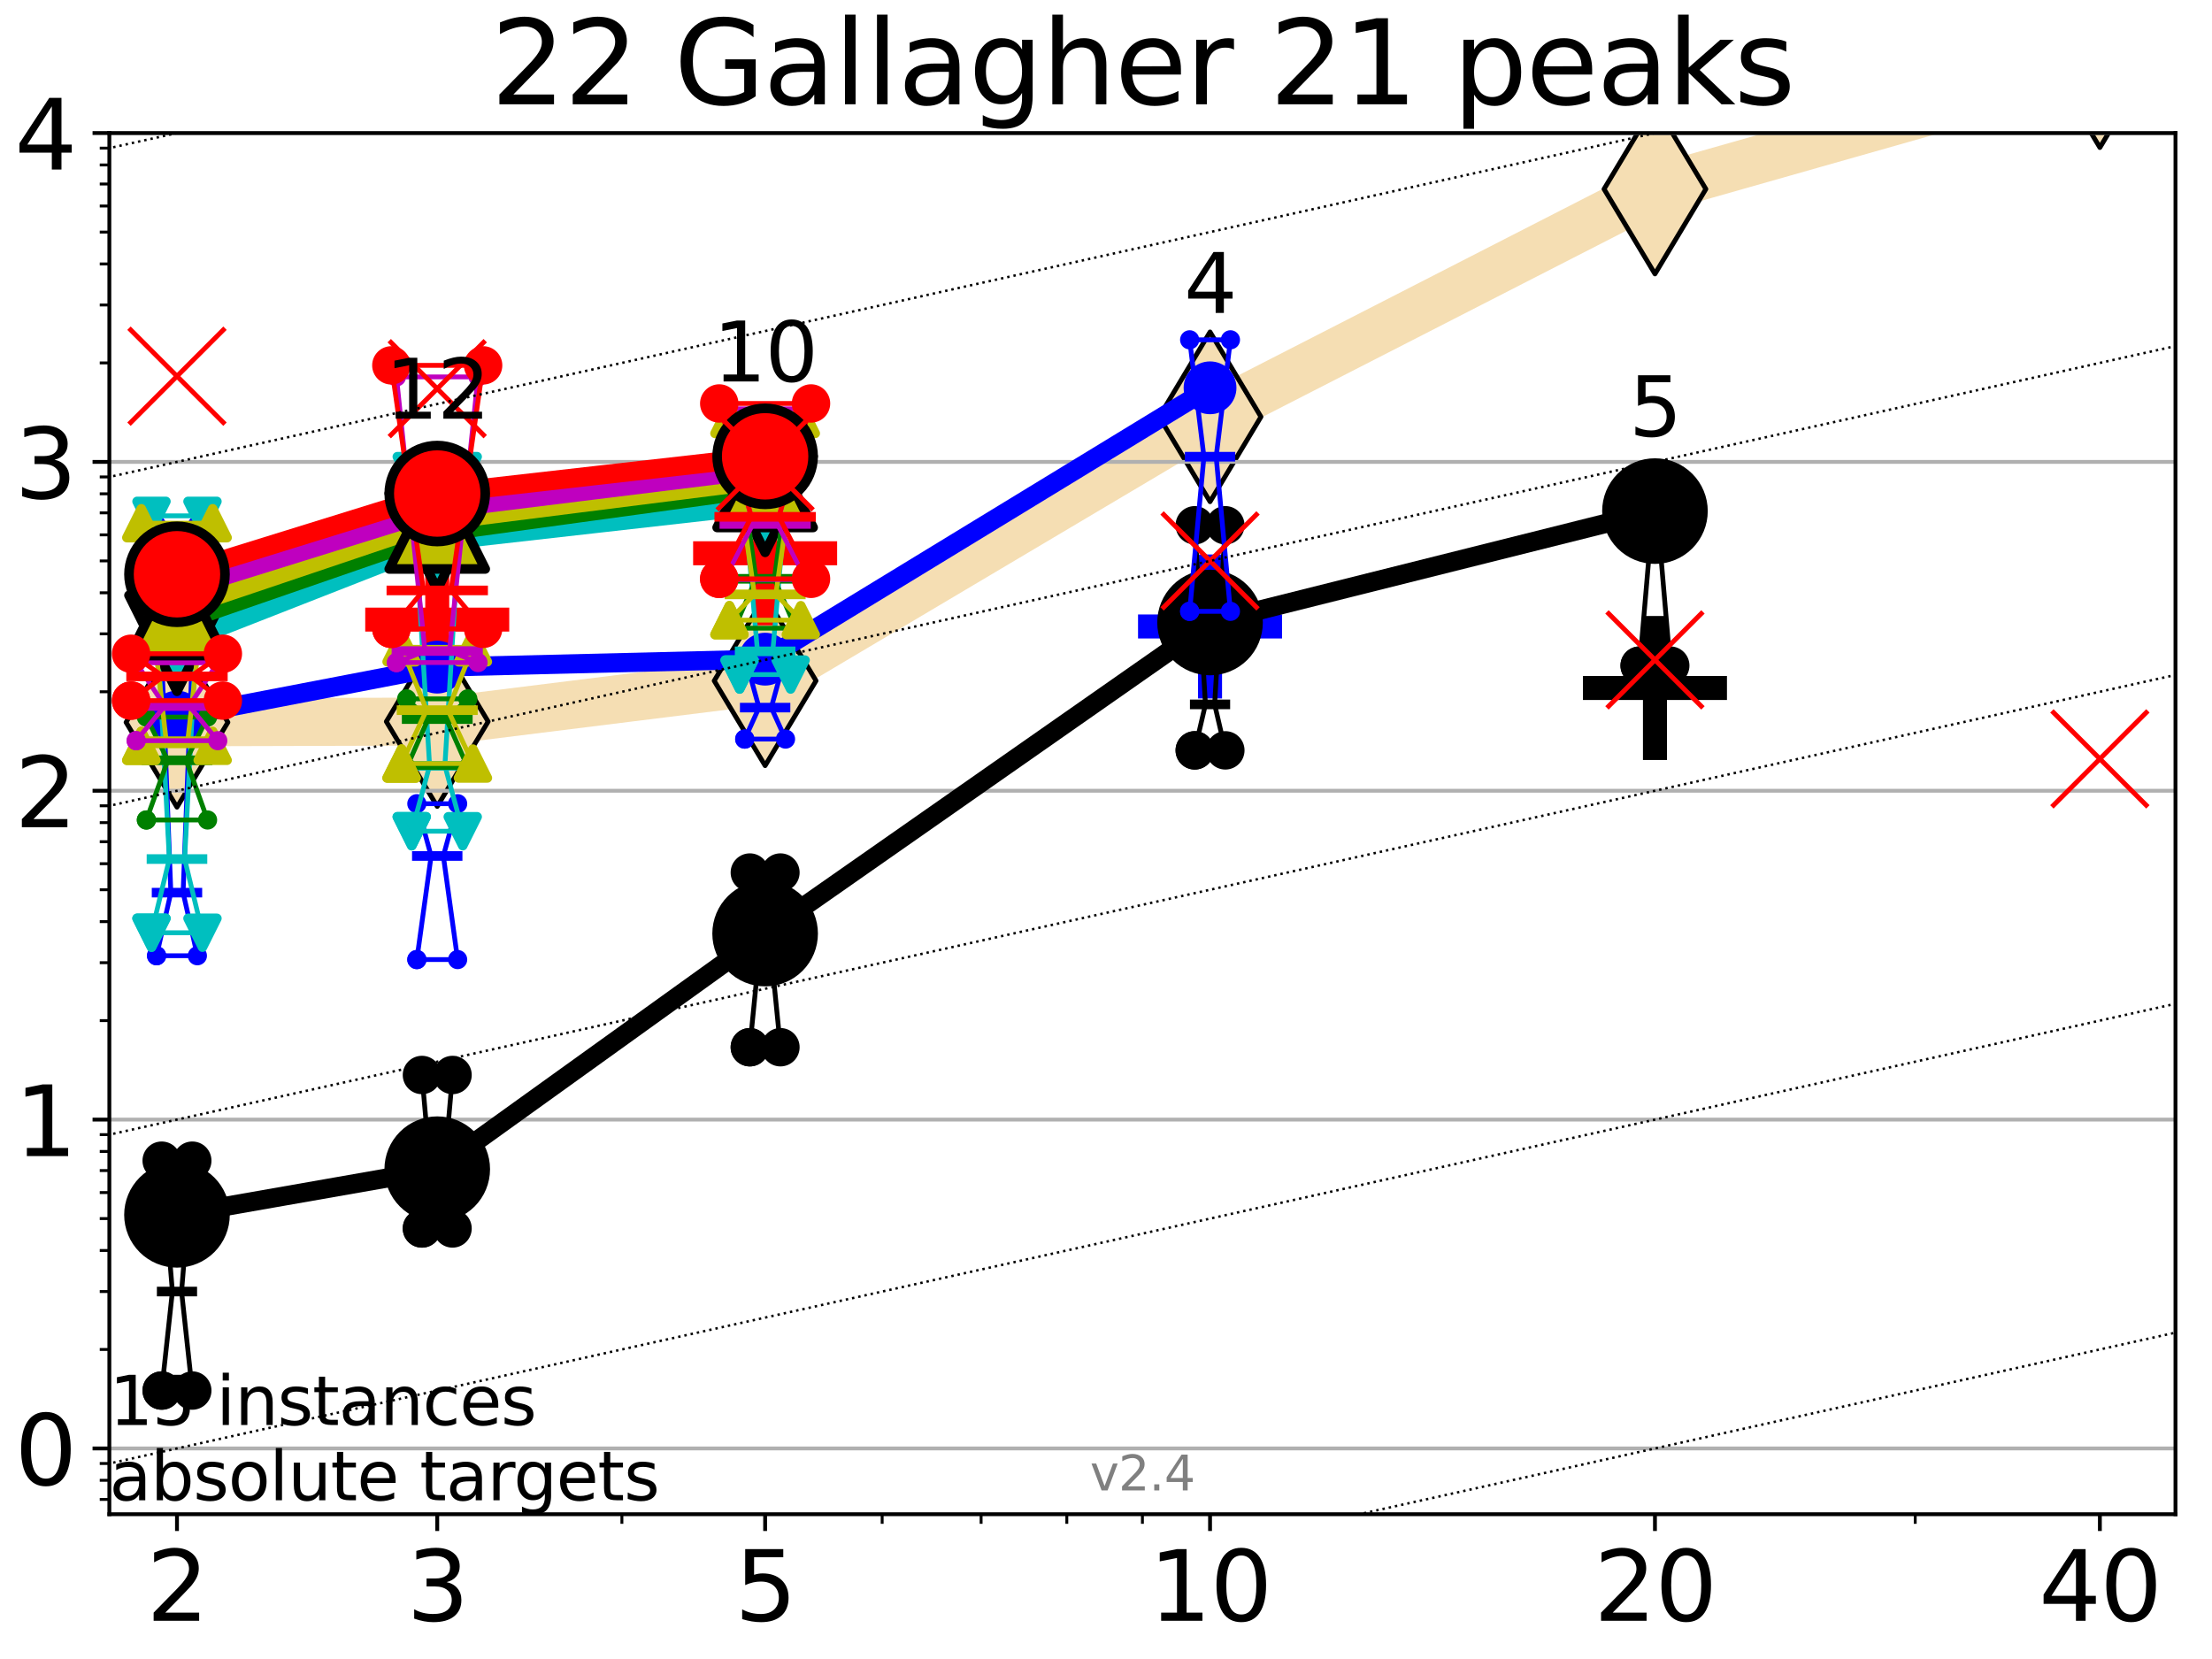 <?xml version="1.0" encoding="utf-8" standalone="no"?>
<!DOCTYPE svg PUBLIC "-//W3C//DTD SVG 1.1//EN"
  "http://www.w3.org/Graphics/SVG/1.1/DTD/svg11.dtd">
<svg height="345.6pt" version="1.1" viewBox="0 0 460.8 345.6" width="460.8pt" xmlns="http://www.w3.org/2000/svg" xmlns:xlink="http://www.w3.org/1999/xlink">
 <defs>
  <style type="text/css">*{stroke-linecap:butt;stroke-linejoin:round;}</style>
 </defs>
 <g id="figure_1">
  <g id="patch_1">
   <path d="M 0 345.6 
L 460.8 345.6 
L 460.8 0 
L 0 0 
z
" style="fill:#ffffff;"/>
  </g>
  <g id="axes_1">
   <g id="patch_2">
    <path d="M 22.78 315.44 
L 453.192 315.44 
L 453.192 27.72 
L 22.78 27.72 
z
" style="fill:#ffffff;"/>
   </g>
   <g id="line2d_1">
    <path clip-path="url(#pa0908e5669)" d="M 36.868 150.469 
L 91.085 150.316 
L 159.39 141.818 
L 252.074 86.831 
L 344.758 39.384 
L 437.443 13.054 
" style="fill:none;stroke:#f5deb3;stroke-linecap:square;stroke-width:10;"/>
    <defs>
     <path d="M 0 17.678 
L 10.607 0 
L 0 -17.678 
L -10.607 0 
z
" id="m9a18c070fb" style="stroke:#000000;stroke-linejoin:miter;"/>
    </defs>
    <g clip-path="url(#pa0908e5669)">
     <use style="fill:#f5deb3;stroke:#000000;stroke-linejoin:miter;" x="36.868" xlink:href="#m9a18c070fb" y="150.469"/>
     <use style="fill:#f5deb3;stroke:#000000;stroke-linejoin:miter;" x="91.085" xlink:href="#m9a18c070fb" y="150.316"/>
     <use style="fill:#f5deb3;stroke:#000000;stroke-linejoin:miter;" x="159.39" xlink:href="#m9a18c070fb" y="141.818"/>
     <use style="fill:#f5deb3;stroke:#000000;stroke-linejoin:miter;" x="252.074" xlink:href="#m9a18c070fb" y="86.831"/>
     <use style="fill:#f5deb3;stroke:#000000;stroke-linejoin:miter;" x="344.758" xlink:href="#m9a18c070fb" y="39.384"/>
     <use style="fill:#f5deb3;stroke:#000000;stroke-linejoin:miter;" x="437.443" xlink:href="#m9a18c070fb" y="13.054"/>
    </g>
   </g>
   <g id="line2d_2">
    <defs>
     <path d="M -15 0 
L 15 0 
M 0 15 
L 0 -15 
" id="mef57cd1d34" style="stroke:#0000ff;stroke-width:5;"/>
    </defs>
    <g clip-path="url(#pa0908e5669)">
     <use style="fill:#0000ff;stroke:#0000ff;stroke-width:5;" x="252.074" xlink:href="#mef57cd1d34" y="130.508"/>
    </g>
   </g>
   <g id="line2d_3">
    <defs>
     <path d="M -15 0 
L 15 0 
M 0 15 
L 0 -15 
" id="me03b30a4aa" style="stroke:#000000;stroke-width:5;"/>
    </defs>
    <g clip-path="url(#pa0908e5669)">
     <use style="stroke:#000000;stroke-width:5;" x="344.758" xlink:href="#me03b30a4aa" y="143.322"/>
    </g>
   </g>
   <g id="line2d_4">
    <defs>
     <path d="M -15 0 
L 15 0 
M 0 15 
L 0 -15 
" id="mc3538f71fa" style="stroke:#ff0000;stroke-width:5;"/>
    </defs>
    <g clip-path="url(#pa0908e5669)">
     <use style="fill:#ff0000;stroke:#ff0000;stroke-width:5;" x="91.085" xlink:href="#mc3538f71fa" y="129.074"/>
    </g>
   </g>
   <g id="line2d_5">
    <g clip-path="url(#pa0908e5669)">
     <use style="fill:#ff0000;stroke:#ff0000;stroke-width:5;" x="159.39" xlink:href="#mc3538f71fa" y="115.26"/>
    </g>
   </g>
   <g id="matplotlib.axis_1">
    <g id="xtick_1">
     <g id="line2d_6">
      <defs>
       <path d="M 0 0 
L 0 3.5 
" id="meda0127d73" style="stroke:#000000;stroke-width:0.8;"/>
      </defs>
      <g>
       <use style="stroke:#000000;stroke-width:0.8;" x="36.868" xlink:href="#meda0127d73" y="315.44"/>
      </g>
     </g>
     <g id="text_1">
      <!-- 2 -->
      <g transform="translate(30.506 337.637)scale(0.2 -0.2)">
       <defs>
        <path d="M 1228 531 
L 3431 531 
L 3431 0 
L 469 0 
L 469 531 
Q 828 903 1448 1529 
Q 2069 2156 2228 2338 
Q 2531 2678 2651 2914 
Q 2772 3150 2772 3378 
Q 2772 3750 2511 3984 
Q 2250 4219 1831 4219 
Q 1534 4219 1204 4116 
Q 875 4013 500 3803 
L 500 4441 
Q 881 4594 1212 4672 
Q 1544 4750 1819 4750 
Q 2544 4750 2975 4387 
Q 3406 4025 3406 3419 
Q 3406 3131 3298 2873 
Q 3191 2616 2906 2266 
Q 2828 2175 2409 1742 
Q 1991 1309 1228 531 
z
" id="DejaVuSans-32" transform="scale(0.016)"/>
       </defs>
       <use xlink:href="#DejaVuSans-32"/>
      </g>
     </g>
    </g>
    <g id="xtick_2">
     <g id="line2d_7">
      <g>
       <use style="stroke:#000000;stroke-width:0.8;" x="91.085" xlink:href="#meda0127d73" y="315.44"/>
      </g>
     </g>
     <g id="text_2">
      <!-- 3 -->
      <g transform="translate(84.723 337.637)scale(0.2 -0.2)">
       <defs>
        <path d="M 2597 2516 
Q 3050 2419 3304 2112 
Q 3559 1806 3559 1356 
Q 3559 666 3084 287 
Q 2609 -91 1734 -91 
Q 1441 -91 1130 -33 
Q 819 25 488 141 
L 488 750 
Q 750 597 1062 519 
Q 1375 441 1716 441 
Q 2309 441 2620 675 
Q 2931 909 2931 1356 
Q 2931 1769 2642 2001 
Q 2353 2234 1838 2234 
L 1294 2234 
L 1294 2753 
L 1863 2753 
Q 2328 2753 2575 2939 
Q 2822 3125 2822 3475 
Q 2822 3834 2567 4026 
Q 2313 4219 1838 4219 
Q 1578 4219 1281 4162 
Q 984 4106 628 3988 
L 628 4550 
Q 988 4650 1302 4700 
Q 1616 4750 1894 4750 
Q 2613 4750 3031 4423 
Q 3450 4097 3450 3541 
Q 3450 3153 3228 2886 
Q 3006 2619 2597 2516 
z
" id="DejaVuSans-33" transform="scale(0.016)"/>
       </defs>
       <use xlink:href="#DejaVuSans-33"/>
      </g>
     </g>
    </g>
    <g id="xtick_3">
     <g id="line2d_8">
      <g>
       <use style="stroke:#000000;stroke-width:0.8;" x="159.39" xlink:href="#meda0127d73" y="315.44"/>
      </g>
     </g>
     <g id="text_3">
      <!-- 5 -->
      <g transform="translate(153.028 337.637)scale(0.2 -0.2)">
       <defs>
        <path d="M 691 4666 
L 3169 4666 
L 3169 4134 
L 1269 4134 
L 1269 2991 
Q 1406 3038 1543 3061 
Q 1681 3084 1819 3084 
Q 2600 3084 3056 2656 
Q 3513 2228 3513 1497 
Q 3513 744 3044 326 
Q 2575 -91 1722 -91 
Q 1428 -91 1123 -41 
Q 819 9 494 109 
L 494 744 
Q 775 591 1075 516 
Q 1375 441 1709 441 
Q 2250 441 2565 725 
Q 2881 1009 2881 1497 
Q 2881 1984 2565 2268 
Q 2250 2553 1709 2553 
Q 1456 2553 1204 2497 
Q 953 2441 691 2322 
L 691 4666 
z
" id="DejaVuSans-35" transform="scale(0.016)"/>
       </defs>
       <use xlink:href="#DejaVuSans-35"/>
      </g>
     </g>
    </g>
    <g id="xtick_4">
     <g id="line2d_9">
      <g>
       <use style="stroke:#000000;stroke-width:0.8;" x="252.074" xlink:href="#meda0127d73" y="315.44"/>
      </g>
     </g>
     <g id="text_4">
      <!-- 10 -->
      <g transform="translate(239.349 337.637)scale(0.2 -0.2)">
       <defs>
        <path d="M 794 531 
L 1825 531 
L 1825 4091 
L 703 3866 
L 703 4441 
L 1819 4666 
L 2450 4666 
L 2450 531 
L 3481 531 
L 3481 0 
L 794 0 
L 794 531 
z
" id="DejaVuSans-31" transform="scale(0.016)"/>
        <path d="M 2034 4250 
Q 1547 4250 1301 3770 
Q 1056 3291 1056 2328 
Q 1056 1369 1301 889 
Q 1547 409 2034 409 
Q 2525 409 2770 889 
Q 3016 1369 3016 2328 
Q 3016 3291 2770 3770 
Q 2525 4250 2034 4250 
z
M 2034 4750 
Q 2819 4750 3233 4129 
Q 3647 3509 3647 2328 
Q 3647 1150 3233 529 
Q 2819 -91 2034 -91 
Q 1250 -91 836 529 
Q 422 1150 422 2328 
Q 422 3509 836 4129 
Q 1250 4750 2034 4750 
z
" id="DejaVuSans-30" transform="scale(0.016)"/>
       </defs>
       <use xlink:href="#DejaVuSans-31"/>
       <use x="63.623" xlink:href="#DejaVuSans-30"/>
      </g>
     </g>
    </g>
    <g id="xtick_5">
     <g id="line2d_10">
      <g>
       <use style="stroke:#000000;stroke-width:0.8;" x="344.758" xlink:href="#meda0127d73" y="315.44"/>
      </g>
     </g>
     <g id="text_5">
      <!-- 20 -->
      <g transform="translate(332.033 337.637)scale(0.2 -0.2)">
       <use xlink:href="#DejaVuSans-32"/>
       <use x="63.623" xlink:href="#DejaVuSans-30"/>
      </g>
     </g>
    </g>
    <g id="xtick_6">
     <g id="line2d_11">
      <g>
       <use style="stroke:#000000;stroke-width:0.8;" x="437.443" xlink:href="#meda0127d73" y="315.44"/>
      </g>
     </g>
     <g id="text_6">
      <!-- 40 -->
      <g transform="translate(424.718 337.637)scale(0.2 -0.2)">
       <defs>
        <path d="M 2419 4116 
L 825 1625 
L 2419 1625 
L 2419 4116 
z
M 2253 4666 
L 3047 4666 
L 3047 1625 
L 3713 1625 
L 3713 1100 
L 3047 1100 
L 3047 0 
L 2419 0 
L 2419 1100 
L 313 1100 
L 313 1709 
L 2253 4666 
z
" id="DejaVuSans-34" transform="scale(0.016)"/>
       </defs>
       <use xlink:href="#DejaVuSans-34"/>
       <use x="63.623" xlink:href="#DejaVuSans-30"/>
      </g>
     </g>
    </g>
    <g id="xtick_7">
     <g id="line2d_12">
      <defs>
       <path d="M 0 0 
L 0 2 
" id="m413922286c" style="stroke:#000000;stroke-width:0.6;"/>
      </defs>
      <g>
       <use style="stroke:#000000;stroke-width:0.6;" x="129.552" xlink:href="#m413922286c" y="315.44"/>
      </g>
     </g>
    </g>
    <g id="xtick_8">
     <g id="line2d_13">
      <g>
       <use style="stroke:#000000;stroke-width:0.6;" x="183.769" xlink:href="#m413922286c" y="315.44"/>
      </g>
     </g>
    </g>
    <g id="xtick_9">
     <g id="line2d_14">
      <g>
       <use style="stroke:#000000;stroke-width:0.6;" x="204.381" xlink:href="#m413922286c" y="315.44"/>
      </g>
     </g>
    </g>
    <g id="xtick_10">
     <g id="line2d_15">
      <g>
       <use style="stroke:#000000;stroke-width:0.6;" x="222.237" xlink:href="#m413922286c" y="315.44"/>
      </g>
     </g>
    </g>
    <g id="xtick_11">
     <g id="line2d_16">
      <g>
       <use style="stroke:#000000;stroke-width:0.6;" x="237.986" xlink:href="#m413922286c" y="315.44"/>
      </g>
     </g>
    </g>
    <g id="xtick_12">
     <g id="line2d_17">
      <g>
       <use style="stroke:#000000;stroke-width:0.6;" x="398.975" xlink:href="#m413922286c" y="315.44"/>
      </g>
     </g>
    </g>
   </g>
   <g id="matplotlib.axis_2">
    <g id="ytick_1">
     <g id="line2d_18">
      <path clip-path="url(#pa0908e5669)" d="M 22.78 301.739 
L 453.192 301.739 
" style="fill:none;stroke:#b0b0b0;stroke-linecap:square;stroke-width:0.8;"/>
     </g>
     <g id="line2d_19">
      <defs>
       <path d="M 0 0 
L -3.5 0 
" id="mba17f1dc5d" style="stroke:#000000;stroke-width:0.8;"/>
      </defs>
      <g>
       <use style="stroke:#000000;stroke-width:0.8;" x="22.78" xlink:href="#mba17f1dc5d" y="301.739"/>
      </g>
     </g>
     <g id="text_7">
      <!-- 0 -->
      <g transform="translate(3.055 309.337)scale(0.2 -0.2)">
       <use xlink:href="#DejaVuSans-30"/>
      </g>
     </g>
    </g>
    <g id="ytick_2">
     <g id="line2d_20">
      <path clip-path="url(#pa0908e5669)" d="M 22.78 233.234 
L 453.192 233.234 
" style="fill:none;stroke:#b0b0b0;stroke-linecap:square;stroke-width:0.8;"/>
     </g>
     <g id="line2d_21">
      <g>
       <use style="stroke:#000000;stroke-width:0.8;" x="22.78" xlink:href="#mba17f1dc5d" y="233.234"/>
      </g>
     </g>
     <g id="text_8">
      <!-- 1 -->
      <g transform="translate(3.055 240.833)scale(0.2 -0.2)">
       <use xlink:href="#DejaVuSans-31"/>
      </g>
     </g>
    </g>
    <g id="ytick_3">
     <g id="line2d_22">
      <path clip-path="url(#pa0908e5669)" d="M 22.78 164.73 
L 453.192 164.73 
" style="fill:none;stroke:#b0b0b0;stroke-linecap:square;stroke-width:0.8;"/>
     </g>
     <g id="line2d_23">
      <g>
       <use style="stroke:#000000;stroke-width:0.8;" x="22.78" xlink:href="#mba17f1dc5d" y="164.73"/>
      </g>
     </g>
     <g id="text_9">
      <!-- 2 -->
      <g transform="translate(3.055 172.328)scale(0.2 -0.2)">
       <use xlink:href="#DejaVuSans-32"/>
      </g>
     </g>
    </g>
    <g id="ytick_4">
     <g id="line2d_24">
      <path clip-path="url(#pa0908e5669)" d="M 22.78 96.225 
L 453.192 96.225 
" style="fill:none;stroke:#b0b0b0;stroke-linecap:square;stroke-width:0.8;"/>
     </g>
     <g id="line2d_25">
      <g>
       <use style="stroke:#000000;stroke-width:0.8;" x="22.78" xlink:href="#mba17f1dc5d" y="96.225"/>
      </g>
     </g>
     <g id="text_10">
      <!-- 3 -->
      <g transform="translate(3.055 103.823)scale(0.2 -0.2)">
       <use xlink:href="#DejaVuSans-33"/>
      </g>
     </g>
    </g>
    <g id="ytick_5">
     <g id="line2d_26">
      <path clip-path="url(#pa0908e5669)" d="M 22.78 27.72 
L 453.192 27.72 
" style="fill:none;stroke:#b0b0b0;stroke-linecap:square;stroke-width:0.8;"/>
     </g>
     <g id="line2d_27">
      <g>
       <use style="stroke:#000000;stroke-width:0.8;" x="22.78" xlink:href="#mba17f1dc5d" y="27.72"/>
      </g>
     </g>
     <g id="text_11">
      <!-- 4 -->
      <g transform="translate(3.055 35.318)scale(0.2 -0.2)">
       <use xlink:href="#DejaVuSans-34"/>
      </g>
     </g>
    </g>
    <g id="ytick_6">
     <g id="line2d_28">
      <defs>
       <path d="M 0 0 
L -2 0 
" id="m6e0336ca8f" style="stroke:#000000;stroke-width:0.6;"/>
      </defs>
      <g>
       <use style="stroke:#000000;stroke-width:0.6;" x="22.78" xlink:href="#m6e0336ca8f" y="312.351"/>
      </g>
     </g>
    </g>
    <g id="ytick_7">
     <g id="line2d_29">
      <g>
       <use style="stroke:#000000;stroke-width:0.6;" x="22.78" xlink:href="#m6e0336ca8f" y="308.378"/>
      </g>
     </g>
    </g>
    <g id="ytick_8">
     <g id="line2d_30">
      <g>
       <use style="stroke:#000000;stroke-width:0.6;" x="22.78" xlink:href="#m6e0336ca8f" y="304.874"/>
      </g>
     </g>
    </g>
    <g id="ytick_9">
     <g id="line2d_31">
      <g>
       <use style="stroke:#000000;stroke-width:0.6;" x="22.78" xlink:href="#m6e0336ca8f" y="281.117"/>
      </g>
     </g>
    </g>
    <g id="ytick_10">
     <g id="line2d_32">
      <g>
       <use style="stroke:#000000;stroke-width:0.6;" x="22.78" xlink:href="#m6e0336ca8f" y="269.054"/>
      </g>
     </g>
    </g>
    <g id="ytick_11">
     <g id="line2d_33">
      <g>
       <use style="stroke:#000000;stroke-width:0.6;" x="22.78" xlink:href="#m6e0336ca8f" y="260.495"/>
      </g>
     </g>
    </g>
    <g id="ytick_12">
     <g id="line2d_34">
      <g>
       <use style="stroke:#000000;stroke-width:0.6;" x="22.78" xlink:href="#m6e0336ca8f" y="253.856"/>
      </g>
     </g>
    </g>
    <g id="ytick_13">
     <g id="line2d_35">
      <g>
       <use style="stroke:#000000;stroke-width:0.6;" x="22.78" xlink:href="#m6e0336ca8f" y="248.432"/>
      </g>
     </g>
    </g>
    <g id="ytick_14">
     <g id="line2d_36">
      <g>
       <use style="stroke:#000000;stroke-width:0.6;" x="22.78" xlink:href="#m6e0336ca8f" y="243.846"/>
      </g>
     </g>
    </g>
    <g id="ytick_15">
     <g id="line2d_37">
      <g>
       <use style="stroke:#000000;stroke-width:0.6;" x="22.78" xlink:href="#m6e0336ca8f" y="239.873"/>
      </g>
     </g>
    </g>
    <g id="ytick_16">
     <g id="line2d_38">
      <g>
       <use style="stroke:#000000;stroke-width:0.6;" x="22.78" xlink:href="#m6e0336ca8f" y="236.369"/>
      </g>
     </g>
    </g>
    <g id="ytick_17">
     <g id="line2d_39">
      <g>
       <use style="stroke:#000000;stroke-width:0.6;" x="22.78" xlink:href="#m6e0336ca8f" y="212.612"/>
      </g>
     </g>
    </g>
    <g id="ytick_18">
     <g id="line2d_40">
      <g>
       <use style="stroke:#000000;stroke-width:0.6;" x="22.78" xlink:href="#m6e0336ca8f" y="200.549"/>
      </g>
     </g>
    </g>
    <g id="ytick_19">
     <g id="line2d_41">
      <g>
       <use style="stroke:#000000;stroke-width:0.6;" x="22.78" xlink:href="#m6e0336ca8f" y="191.99"/>
      </g>
     </g>
    </g>
    <g id="ytick_20">
     <g id="line2d_42">
      <g>
       <use style="stroke:#000000;stroke-width:0.6;" x="22.78" xlink:href="#m6e0336ca8f" y="185.352"/>
      </g>
     </g>
    </g>
    <g id="ytick_21">
     <g id="line2d_43">
      <g>
       <use style="stroke:#000000;stroke-width:0.6;" x="22.78" xlink:href="#m6e0336ca8f" y="179.927"/>
      </g>
     </g>
    </g>
    <g id="ytick_22">
     <g id="line2d_44">
      <g>
       <use style="stroke:#000000;stroke-width:0.6;" x="22.78" xlink:href="#m6e0336ca8f" y="175.341"/>
      </g>
     </g>
    </g>
    <g id="ytick_23">
     <g id="line2d_45">
      <g>
       <use style="stroke:#000000;stroke-width:0.6;" x="22.78" xlink:href="#m6e0336ca8f" y="171.368"/>
      </g>
     </g>
    </g>
    <g id="ytick_24">
     <g id="line2d_46">
      <g>
       <use style="stroke:#000000;stroke-width:0.6;" x="22.78" xlink:href="#m6e0336ca8f" y="167.864"/>
      </g>
     </g>
    </g>
    <g id="ytick_25">
     <g id="line2d_47">
      <g>
       <use style="stroke:#000000;stroke-width:0.6;" x="22.78" xlink:href="#m6e0336ca8f" y="144.108"/>
      </g>
     </g>
    </g>
    <g id="ytick_26">
     <g id="line2d_48">
      <g>
       <use style="stroke:#000000;stroke-width:0.6;" x="22.78" xlink:href="#m6e0336ca8f" y="132.044"/>
      </g>
     </g>
    </g>
    <g id="ytick_27">
     <g id="line2d_49">
      <g>
       <use style="stroke:#000000;stroke-width:0.6;" x="22.78" xlink:href="#m6e0336ca8f" y="123.486"/>
      </g>
     </g>
    </g>
    <g id="ytick_28">
     <g id="line2d_50">
      <g>
       <use style="stroke:#000000;stroke-width:0.6;" x="22.78" xlink:href="#m6e0336ca8f" y="116.847"/>
      </g>
     </g>
    </g>
    <g id="ytick_29">
     <g id="line2d_51">
      <g>
       <use style="stroke:#000000;stroke-width:0.6;" x="22.78" xlink:href="#m6e0336ca8f" y="111.422"/>
      </g>
     </g>
    </g>
    <g id="ytick_30">
     <g id="line2d_52">
      <g>
       <use style="stroke:#000000;stroke-width:0.6;" x="22.78" xlink:href="#m6e0336ca8f" y="106.836"/>
      </g>
     </g>
    </g>
    <g id="ytick_31">
     <g id="line2d_53">
      <g>
       <use style="stroke:#000000;stroke-width:0.6;" x="22.78" xlink:href="#m6e0336ca8f" y="102.864"/>
      </g>
     </g>
    </g>
    <g id="ytick_32">
     <g id="line2d_54">
      <g>
       <use style="stroke:#000000;stroke-width:0.6;" x="22.78" xlink:href="#m6e0336ca8f" y="99.359"/>
      </g>
     </g>
    </g>
    <g id="ytick_33">
     <g id="line2d_55">
      <g>
       <use style="stroke:#000000;stroke-width:0.6;" x="22.78" xlink:href="#m6e0336ca8f" y="75.603"/>
      </g>
     </g>
    </g>
    <g id="ytick_34">
     <g id="line2d_56">
      <g>
       <use style="stroke:#000000;stroke-width:0.6;" x="22.78" xlink:href="#m6e0336ca8f" y="63.54"/>
      </g>
     </g>
    </g>
    <g id="ytick_35">
     <g id="line2d_57">
      <g>
       <use style="stroke:#000000;stroke-width:0.6;" x="22.78" xlink:href="#m6e0336ca8f" y="54.981"/>
      </g>
     </g>
    </g>
    <g id="ytick_36">
     <g id="line2d_58">
      <g>
       <use style="stroke:#000000;stroke-width:0.6;" x="22.78" xlink:href="#m6e0336ca8f" y="48.342"/>
      </g>
     </g>
    </g>
    <g id="ytick_37">
     <g id="line2d_59">
      <g>
       <use style="stroke:#000000;stroke-width:0.6;" x="22.78" xlink:href="#m6e0336ca8f" y="42.918"/>
      </g>
     </g>
    </g>
    <g id="ytick_38">
     <g id="line2d_60">
      <g>
       <use style="stroke:#000000;stroke-width:0.6;" x="22.78" xlink:href="#m6e0336ca8f" y="38.332"/>
      </g>
     </g>
    </g>
    <g id="ytick_39">
     <g id="line2d_61">
      <g>
       <use style="stroke:#000000;stroke-width:0.6;" x="22.78" xlink:href="#m6e0336ca8f" y="34.359"/>
      </g>
     </g>
    </g>
    <g id="ytick_40">
     <g id="line2d_62">
      <g>
       <use style="stroke:#000000;stroke-width:0.6;" x="22.78" xlink:href="#m6e0336ca8f" y="30.855"/>
      </g>
     </g>
    </g>
   </g>
   <g id="line2d_63">
    <path clip-path="url(#pa0908e5669)" d="M 33.682 289.676 
L 35.912 269.054 
L 33.682 241.793 
L 40.054 241.793 
L 37.824 269.054 
L 40.054 289.676 
L 33.682 289.676 
" style="fill:none;stroke:#000000;stroke-linecap:square;"/>
   </g>
   <g id="line2d_64">
    <path clip-path="url(#pa0908e5669)" d="M 33.682 289.676 
L 40.054 289.676 
L 40.054 241.793 
L 33.682 241.793 
L 33.682 289.676 
" style="fill:none;"/>
    <defs>
     <path d="M 0 3 
C 0.796 3 1.559 2.684 2.121 2.121 
C 2.684 1.559 3 0.796 3 0 
C 3 -0.796 2.684 -1.559 2.121 -2.121 
C 1.559 -2.684 0.796 -3 0 -3 
C -0.796 -3 -1.559 -2.684 -2.121 -2.121 
C -2.684 -1.559 -3 -0.796 -3 0 
C -3 0.796 -2.684 1.559 -2.121 2.121 
C -1.559 2.684 -0.796 3 0 3 
z
" id="m149439c588" style="stroke:#000000;stroke-width:2;"/>
    </defs>
    <g clip-path="url(#pa0908e5669)">
     <use style="stroke:#000000;stroke-width:2;" x="33.682" xlink:href="#m149439c588" y="289.676"/>
     <use style="stroke:#000000;stroke-width:2;" x="40.054" xlink:href="#m149439c588" y="289.676"/>
     <use style="stroke:#000000;stroke-width:2;" x="40.054" xlink:href="#m149439c588" y="241.793"/>
     <use style="stroke:#000000;stroke-width:2;" x="33.682" xlink:href="#m149439c588" y="241.793"/>
     <use style="stroke:#000000;stroke-width:2;" x="33.682" xlink:href="#m149439c588" y="289.676"/>
    </g>
   </g>
   <g id="line2d_65">
    <path clip-path="url(#pa0908e5669)" d="M 33.682 269.054 
L 40.054 269.054 
" style="fill:none;stroke:#000000;stroke-linecap:square;stroke-width:2;"/>
   </g>
   <g id="line2d_66">
    <path clip-path="url(#pa0908e5669)" d="M 87.899 255.909 
L 90.129 249.27 
L 87.899 223.941 
L 94.271 223.941 
L 92.041 249.27 
L 94.271 255.909 
L 87.899 255.909 
" style="fill:none;stroke:#000000;stroke-linecap:square;"/>
   </g>
   <g id="line2d_67">
    <path clip-path="url(#pa0908e5669)" d="M 87.899 255.909 
L 94.271 255.909 
L 94.271 223.941 
L 87.899 223.941 
L 87.899 255.909 
" style="fill:none;"/>
    <g clip-path="url(#pa0908e5669)">
     <use style="stroke:#000000;stroke-width:2;" x="87.899" xlink:href="#m149439c588" y="255.909"/>
     <use style="stroke:#000000;stroke-width:2;" x="94.271" xlink:href="#m149439c588" y="255.909"/>
     <use style="stroke:#000000;stroke-width:2;" x="94.271" xlink:href="#m149439c588" y="223.941"/>
     <use style="stroke:#000000;stroke-width:2;" x="87.899" xlink:href="#m149439c588" y="223.941"/>
     <use style="stroke:#000000;stroke-width:2;" x="87.899" xlink:href="#m149439c588" y="255.909"/>
    </g>
   </g>
   <g id="line2d_68">
    <path clip-path="url(#pa0908e5669)" d="M 87.899 249.27 
L 94.271 249.27 
" style="fill:none;stroke:#000000;stroke-linecap:square;stroke-width:2;"/>
   </g>
   <g id="line2d_69">
    <path clip-path="url(#pa0908e5669)" d="M 156.204 218.156 
L 158.434 195.709 
L 156.204 181.768 
L 162.576 181.768 
L 160.346 195.709 
L 162.576 218.156 
L 156.204 218.156 
" style="fill:none;stroke:#000000;stroke-linecap:square;"/>
   </g>
   <g id="line2d_70">
    <path clip-path="url(#pa0908e5669)" d="M 156.204 218.156 
L 162.576 218.156 
L 162.576 181.768 
L 156.204 181.768 
L 156.204 218.156 
" style="fill:none;"/>
    <g clip-path="url(#pa0908e5669)">
     <use style="stroke:#000000;stroke-width:2;" x="156.204" xlink:href="#m149439c588" y="218.156"/>
     <use style="stroke:#000000;stroke-width:2;" x="162.576" xlink:href="#m149439c588" y="218.156"/>
     <use style="stroke:#000000;stroke-width:2;" x="162.576" xlink:href="#m149439c588" y="181.768"/>
     <use style="stroke:#000000;stroke-width:2;" x="156.204" xlink:href="#m149439c588" y="181.768"/>
     <use style="stroke:#000000;stroke-width:2;" x="156.204" xlink:href="#m149439c588" y="218.156"/>
    </g>
   </g>
   <g id="line2d_71">
    <path clip-path="url(#pa0908e5669)" d="M 156.204 195.709 
L 162.576 195.709 
" style="fill:none;stroke:#000000;stroke-linecap:square;stroke-width:2;"/>
   </g>
   <g id="line2d_72">
    <path clip-path="url(#pa0908e5669)" d="M 248.888 156.312 
L 251.118 146.734 
L 248.888 109.423 
L 255.26 109.423 
L 253.03 146.734 
L 255.26 156.312 
L 248.888 156.312 
" style="fill:none;stroke:#000000;stroke-linecap:square;"/>
   </g>
   <g id="line2d_73">
    <path clip-path="url(#pa0908e5669)" d="M 248.888 156.312 
L 255.26 156.312 
L 255.26 109.423 
L 248.888 109.423 
L 248.888 156.312 
" style="fill:none;"/>
    <g clip-path="url(#pa0908e5669)">
     <use style="stroke:#000000;stroke-width:2;" x="248.888" xlink:href="#m149439c588" y="156.312"/>
     <use style="stroke:#000000;stroke-width:2;" x="255.26" xlink:href="#m149439c588" y="156.312"/>
     <use style="stroke:#000000;stroke-width:2;" x="255.26" xlink:href="#m149439c588" y="109.423"/>
     <use style="stroke:#000000;stroke-width:2;" x="248.888" xlink:href="#m149439c588" y="109.423"/>
     <use style="stroke:#000000;stroke-width:2;" x="248.888" xlink:href="#m149439c588" y="156.312"/>
    </g>
   </g>
   <g id="line2d_74">
    <path clip-path="url(#pa0908e5669)" d="M 248.888 146.734 
L 255.26 146.734 
" style="fill:none;stroke:#000000;stroke-linecap:square;stroke-width:2;"/>
   </g>
   <g id="line2d_75">
    <path clip-path="url(#pa0908e5669)" d="M 341.572 138.658 
L 343.803 112.536 
L 341.572 105.175 
L 347.945 105.175 
L 345.714 112.536 
L 347.945 138.658 
L 341.572 138.658 
" style="fill:none;stroke:#000000;stroke-linecap:square;"/>
   </g>
   <g id="line2d_76">
    <path clip-path="url(#pa0908e5669)" d="M 341.572 138.658 
L 347.945 138.658 
L 347.945 105.175 
L 341.572 105.175 
L 341.572 138.658 
" style="fill:none;"/>
    <g clip-path="url(#pa0908e5669)">
     <use style="stroke:#000000;stroke-width:2;" x="341.572" xlink:href="#m149439c588" y="138.658"/>
     <use style="stroke:#000000;stroke-width:2;" x="347.945" xlink:href="#m149439c588" y="138.658"/>
     <use style="stroke:#000000;stroke-width:2;" x="347.945" xlink:href="#m149439c588" y="105.175"/>
     <use style="stroke:#000000;stroke-width:2;" x="341.572" xlink:href="#m149439c588" y="105.175"/>
     <use style="stroke:#000000;stroke-width:2;" x="341.572" xlink:href="#m149439c588" y="138.658"/>
    </g>
   </g>
   <g id="line2d_77">
    <path clip-path="url(#pa0908e5669)" d="M 341.572 112.536 
L 347.945 112.536 
" style="fill:none;stroke:#000000;stroke-linecap:square;stroke-width:2;"/>
   </g>
   <g id="line2d_78">
    <path clip-path="url(#pa0908e5669)" d="M 36.868 253.073 
L 91.085 243.564 
" style="fill:none;stroke:#000000;stroke-linecap:square;stroke-width:4;"/>
   </g>
   <g id="line2d_79">
    <path clip-path="url(#pa0908e5669)" d="M 91.085 243.564 
L 159.39 194.482 
" style="fill:none;stroke:#000000;stroke-linecap:square;stroke-width:4;"/>
   </g>
   <g id="line2d_80">
    <path clip-path="url(#pa0908e5669)" d="M 159.39 194.482 
L 252.074 129.681 
" style="fill:none;stroke:#000000;stroke-linecap:square;stroke-width:4;"/>
   </g>
   <g id="line2d_81">
    <path clip-path="url(#pa0908e5669)" d="M 252.074 129.681 
L 344.758 106.47 
" style="fill:none;stroke:#000000;stroke-linecap:square;stroke-width:4;"/>
   </g>
   <g id="line2d_82">
    <path clip-path="url(#pa0908e5669)" d="M 36.868 253.073 
L 91.085 243.564 
L 159.39 194.482 
L 252.074 129.681 
L 344.758 106.47 
" style="fill:none;"/>
    <defs>
     <path d="M 0 10 
C 2.652 10 5.196 8.946 7.071 7.071 
C 8.946 5.196 10 2.652 10 0 
C 10 -2.652 8.946 -5.196 7.071 -7.071 
C 5.196 -8.946 2.652 -10 0 -10 
C -2.652 -10 -5.196 -8.946 -7.071 -7.071 
C -8.946 -5.196 -10 -2.652 -10 0 
C -10 2.652 -8.946 5.196 -7.071 7.071 
C -5.196 8.946 -2.652 10 0 10 
z
" id="mfd8d6bc7a8" style="stroke:#000000;stroke-width:2;"/>
    </defs>
    <g clip-path="url(#pa0908e5669)">
     <use style="stroke:#000000;stroke-width:2;" x="36.868" xlink:href="#mfd8d6bc7a8" y="253.073"/>
     <use style="stroke:#000000;stroke-width:2;" x="91.085" xlink:href="#mfd8d6bc7a8" y="243.564"/>
     <use style="stroke:#000000;stroke-width:2;" x="159.39" xlink:href="#mfd8d6bc7a8" y="194.482"/>
     <use style="stroke:#000000;stroke-width:2;" x="252.074" xlink:href="#mfd8d6bc7a8" y="129.681"/>
     <use style="stroke:#000000;stroke-width:2;" x="344.758" xlink:href="#mfd8d6bc7a8" y="106.47"/>
    </g>
   </g>
   <g id="line2d_83">
    <path clip-path="url(#pa0908e5669)" d="M 32.62 199.098 
L 35.594 185.953 
L 32.62 109.41 
L 41.116 109.41 
L 38.143 185.953 
L 41.116 199.098 
L 32.62 199.098 
" style="fill:none;stroke:#0000ff;stroke-linecap:square;"/>
   </g>
   <g id="line2d_84">
    <path clip-path="url(#pa0908e5669)" d="M 32.62 199.098 
L 41.116 199.098 
L 41.116 109.41 
L 32.62 109.41 
L 32.62 199.098 
" style="fill:none;"/>
    <defs>
     <path d="M 0 1.5 
C 0.398 1.5 0.779 1.342 1.061 1.061 
C 1.342 0.779 1.5 0.398 1.5 0 
C 1.5 -0.398 1.342 -0.779 1.061 -1.061 
C 0.779 -1.342 0.398 -1.5 0 -1.5 
C -0.398 -1.5 -0.779 -1.342 -1.061 -1.061 
C -1.342 -0.779 -1.5 -0.398 -1.5 0 
C -1.5 0.398 -1.342 0.779 -1.061 1.061 
C -0.779 1.342 -0.398 1.5 0 1.5 
z
" id="m7bb970a54b" style="stroke:#0000ff;"/>
    </defs>
    <g clip-path="url(#pa0908e5669)">
     <use style="fill:#0000ff;stroke:#0000ff;" x="32.62" xlink:href="#m7bb970a54b" y="199.098"/>
     <use style="fill:#0000ff;stroke:#0000ff;" x="41.116" xlink:href="#m7bb970a54b" y="199.098"/>
     <use style="fill:#0000ff;stroke:#0000ff;" x="41.116" xlink:href="#m7bb970a54b" y="109.41"/>
     <use style="fill:#0000ff;stroke:#0000ff;" x="32.62" xlink:href="#m7bb970a54b" y="109.41"/>
     <use style="fill:#0000ff;stroke:#0000ff;" x="32.62" xlink:href="#m7bb970a54b" y="199.098"/>
    </g>
   </g>
   <g id="line2d_85">
    <path clip-path="url(#pa0908e5669)" d="M 32.62 185.953 
L 41.116 185.953 
" style="fill:none;stroke:#0000ff;stroke-linecap:square;stroke-width:2;"/>
   </g>
   <g id="line2d_86">
    <path clip-path="url(#pa0908e5669)" d="M 86.837 199.895 
L 89.811 178.319 
L 86.837 167.427 
L 95.333 167.427 
L 92.359 178.319 
L 95.333 199.895 
L 86.837 199.895 
" style="fill:none;stroke:#0000ff;stroke-linecap:square;"/>
   </g>
   <g id="line2d_87">
    <path clip-path="url(#pa0908e5669)" d="M 86.837 199.895 
L 95.333 199.895 
L 95.333 167.427 
L 86.837 167.427 
L 86.837 199.895 
" style="fill:none;"/>
    <g clip-path="url(#pa0908e5669)">
     <use style="fill:#0000ff;stroke:#0000ff;" x="86.837" xlink:href="#m7bb970a54b" y="199.895"/>
     <use style="fill:#0000ff;stroke:#0000ff;" x="95.333" xlink:href="#m7bb970a54b" y="199.895"/>
     <use style="fill:#0000ff;stroke:#0000ff;" x="95.333" xlink:href="#m7bb970a54b" y="167.427"/>
     <use style="fill:#0000ff;stroke:#0000ff;" x="86.837" xlink:href="#m7bb970a54b" y="167.427"/>
     <use style="fill:#0000ff;stroke:#0000ff;" x="86.837" xlink:href="#m7bb970a54b" y="199.895"/>
    </g>
   </g>
   <g id="line2d_88">
    <path clip-path="url(#pa0908e5669)" d="M 86.837 178.319 
L 95.333 178.319 
" style="fill:none;stroke:#0000ff;stroke-linecap:square;stroke-width:2;"/>
   </g>
   <g id="line2d_89">
    <path clip-path="url(#pa0908e5669)" d="M 155.142 153.964 
L 158.116 147.408 
L 155.142 136.67 
L 163.638 136.67 
L 160.665 147.408 
L 163.638 153.964 
L 155.142 153.964 
" style="fill:none;stroke:#0000ff;stroke-linecap:square;"/>
   </g>
   <g id="line2d_90">
    <path clip-path="url(#pa0908e5669)" d="M 155.142 153.964 
L 163.638 153.964 
L 163.638 136.67 
L 155.142 136.67 
L 155.142 153.964 
" style="fill:none;"/>
    <g clip-path="url(#pa0908e5669)">
     <use style="fill:#0000ff;stroke:#0000ff;" x="155.142" xlink:href="#m7bb970a54b" y="153.964"/>
     <use style="fill:#0000ff;stroke:#0000ff;" x="163.638" xlink:href="#m7bb970a54b" y="153.964"/>
     <use style="fill:#0000ff;stroke:#0000ff;" x="163.638" xlink:href="#m7bb970a54b" y="136.67"/>
     <use style="fill:#0000ff;stroke:#0000ff;" x="155.142" xlink:href="#m7bb970a54b" y="136.67"/>
     <use style="fill:#0000ff;stroke:#0000ff;" x="155.142" xlink:href="#m7bb970a54b" y="153.964"/>
    </g>
   </g>
   <g id="line2d_91">
    <path clip-path="url(#pa0908e5669)" d="M 155.142 147.408 
L 163.638 147.408 
" style="fill:none;stroke:#0000ff;stroke-linecap:square;stroke-width:2;"/>
   </g>
   <g id="line2d_92">
    <path clip-path="url(#pa0908e5669)" d="M 247.826 127.356 
L 250.8 95.144 
L 247.826 70.79 
L 256.322 70.79 
L 253.349 95.144 
L 256.322 127.356 
L 247.826 127.356 
" style="fill:none;stroke:#0000ff;stroke-linecap:square;"/>
   </g>
   <g id="line2d_93">
    <path clip-path="url(#pa0908e5669)" d="M 247.826 127.356 
L 256.322 127.356 
L 256.322 70.79 
L 247.826 70.79 
L 247.826 127.356 
" style="fill:none;"/>
    <g clip-path="url(#pa0908e5669)">
     <use style="fill:#0000ff;stroke:#0000ff;" x="247.826" xlink:href="#m7bb970a54b" y="127.356"/>
     <use style="fill:#0000ff;stroke:#0000ff;" x="256.322" xlink:href="#m7bb970a54b" y="127.356"/>
     <use style="fill:#0000ff;stroke:#0000ff;" x="256.322" xlink:href="#m7bb970a54b" y="70.79"/>
     <use style="fill:#0000ff;stroke:#0000ff;" x="247.826" xlink:href="#m7bb970a54b" y="70.79"/>
     <use style="fill:#0000ff;stroke:#0000ff;" x="247.826" xlink:href="#m7bb970a54b" y="127.356"/>
    </g>
   </g>
   <g id="line2d_94">
    <path clip-path="url(#pa0908e5669)" d="M 247.826 95.144 
L 256.322 95.144 
" style="fill:none;stroke:#0000ff;stroke-linecap:square;stroke-width:2;"/>
   </g>
   <g id="line2d_95">
    <path clip-path="url(#pa0908e5669)" d="M 36.868 149.378 
L 91.085 138.974 
" style="fill:none;stroke:#0000ff;stroke-linecap:square;stroke-width:4;"/>
   </g>
   <g id="line2d_96">
    <path clip-path="url(#pa0908e5669)" d="M 91.085 138.974 
L 159.39 137.316 
" style="fill:none;stroke:#0000ff;stroke-linecap:square;stroke-width:4;"/>
   </g>
   <g id="line2d_97">
    <path clip-path="url(#pa0908e5669)" d="M 159.39 137.316 
L 252.074 80.789 
" style="fill:none;stroke:#0000ff;stroke-linecap:square;stroke-width:4;"/>
   </g>
   <g id="line2d_98">
    <path clip-path="url(#pa0908e5669)" d="M 36.868 149.378 
L 91.085 138.974 
L 159.39 137.316 
L 252.074 80.789 
" style="fill:none;"/>
    <defs>
     <path d="M 0 5 
C 1.326 5 2.598 4.473 3.536 3.536 
C 4.473 2.598 5 1.326 5 0 
C 5 -1.326 4.473 -2.598 3.536 -3.536 
C 2.598 -4.473 1.326 -5 0 -5 
C -1.326 -5 -2.598 -4.473 -3.536 -3.536 
C -4.473 -2.598 -5 -1.326 -5 0 
C -5 1.326 -4.473 2.598 -3.536 3.536 
C -2.598 4.473 -1.326 5 0 5 
z
" id="m2f721c66e8" style="stroke:#0000ff;"/>
    </defs>
    <g clip-path="url(#pa0908e5669)">
     <use style="fill:#0000ff;stroke:#0000ff;" x="36.868" xlink:href="#m2f721c66e8" y="149.378"/>
     <use style="fill:#0000ff;stroke:#0000ff;" x="91.085" xlink:href="#m2f721c66e8" y="138.974"/>
     <use style="fill:#0000ff;stroke:#0000ff;" x="159.39" xlink:href="#m2f721c66e8" y="137.316"/>
     <use style="fill:#0000ff;stroke:#0000ff;" x="252.074" xlink:href="#m2f721c66e8" y="80.789"/>
    </g>
   </g>
   <g id="line2d_99">
    <path clip-path="url(#pa0908e5669)" d="M 31.558 194.31 
L 35.275 178.952 
L 31.558 107.459 
L 42.178 107.459 
L 38.461 178.952 
L 42.178 194.31 
L 31.558 194.31 
" style="fill:none;stroke:#00bfbf;stroke-linecap:square;"/>
   </g>
   <g id="line2d_100">
    <path clip-path="url(#pa0908e5669)" d="M 31.558 194.31 
L 42.178 194.31 
L 42.178 107.459 
L 31.558 107.459 
L 31.558 194.31 
" style="fill:none;"/>
    <defs>
     <path d="M -0 3 
L 3 -3 
L -3 -3 
z
" id="mb91f4b1f77" style="stroke:#00bfbf;stroke-linejoin:miter;stroke-width:2;"/>
    </defs>
    <g clip-path="url(#pa0908e5669)">
     <use style="fill:#00bfbf;stroke:#00bfbf;stroke-linejoin:miter;stroke-width:2;" x="31.558" xlink:href="#mb91f4b1f77" y="194.31"/>
     <use style="fill:#00bfbf;stroke:#00bfbf;stroke-linejoin:miter;stroke-width:2;" x="42.178" xlink:href="#mb91f4b1f77" y="194.31"/>
     <use style="fill:#00bfbf;stroke:#00bfbf;stroke-linejoin:miter;stroke-width:2;" x="42.178" xlink:href="#mb91f4b1f77" y="107.459"/>
     <use style="fill:#00bfbf;stroke:#00bfbf;stroke-linejoin:miter;stroke-width:2;" x="31.558" xlink:href="#mb91f4b1f77" y="107.459"/>
     <use style="fill:#00bfbf;stroke:#00bfbf;stroke-linejoin:miter;stroke-width:2;" x="31.558" xlink:href="#mb91f4b1f77" y="194.31"/>
    </g>
   </g>
   <g id="line2d_101">
    <path clip-path="url(#pa0908e5669)" d="M 31.558 178.952 
L 42.178 178.952 
" style="fill:none;stroke:#00bfbf;stroke-linecap:square;stroke-width:2;"/>
   </g>
   <g id="line2d_102">
    <path clip-path="url(#pa0908e5669)" d="M 85.775 173.157 
L 89.492 159.513 
L 85.775 98.14 
L 96.395 98.14 
L 92.678 159.513 
L 96.395 173.157 
L 85.775 173.157 
" style="fill:none;stroke:#00bfbf;stroke-linecap:square;"/>
   </g>
   <g id="line2d_103">
    <path clip-path="url(#pa0908e5669)" d="M 85.775 173.157 
L 96.395 173.157 
L 96.395 98.14 
L 85.775 98.14 
L 85.775 173.157 
" style="fill:none;"/>
    <g clip-path="url(#pa0908e5669)">
     <use style="fill:#00bfbf;stroke:#00bfbf;stroke-linejoin:miter;stroke-width:2;" x="85.775" xlink:href="#mb91f4b1f77" y="173.157"/>
     <use style="fill:#00bfbf;stroke:#00bfbf;stroke-linejoin:miter;stroke-width:2;" x="96.395" xlink:href="#mb91f4b1f77" y="173.157"/>
     <use style="fill:#00bfbf;stroke:#00bfbf;stroke-linejoin:miter;stroke-width:2;" x="96.395" xlink:href="#mb91f4b1f77" y="98.14"/>
     <use style="fill:#00bfbf;stroke:#00bfbf;stroke-linejoin:miter;stroke-width:2;" x="85.775" xlink:href="#mb91f4b1f77" y="98.14"/>
     <use style="fill:#00bfbf;stroke:#00bfbf;stroke-linejoin:miter;stroke-width:2;" x="85.775" xlink:href="#mb91f4b1f77" y="173.157"/>
    </g>
   </g>
   <g id="line2d_104">
    <path clip-path="url(#pa0908e5669)" d="M 85.775 159.513 
L 96.395 159.513 
" style="fill:none;stroke:#00bfbf;stroke-linecap:square;stroke-width:2;"/>
   </g>
   <g id="line2d_105">
    <path clip-path="url(#pa0908e5669)" d="M 154.08 140.524 
L 157.797 135.69 
L 154.08 92.848 
L 164.7 92.848 
L 160.983 135.69 
L 164.7 140.524 
L 154.08 140.524 
" style="fill:none;stroke:#00bfbf;stroke-linecap:square;"/>
   </g>
   <g id="line2d_106">
    <path clip-path="url(#pa0908e5669)" d="M 154.08 140.524 
L 164.7 140.524 
L 164.7 92.848 
L 154.08 92.848 
L 154.08 140.524 
" style="fill:none;"/>
    <g clip-path="url(#pa0908e5669)">
     <use style="fill:#00bfbf;stroke:#00bfbf;stroke-linejoin:miter;stroke-width:2;" x="154.08" xlink:href="#mb91f4b1f77" y="140.524"/>
     <use style="fill:#00bfbf;stroke:#00bfbf;stroke-linejoin:miter;stroke-width:2;" x="164.7" xlink:href="#mb91f4b1f77" y="140.524"/>
     <use style="fill:#00bfbf;stroke:#00bfbf;stroke-linejoin:miter;stroke-width:2;" x="164.7" xlink:href="#mb91f4b1f77" y="92.848"/>
     <use style="fill:#00bfbf;stroke:#00bfbf;stroke-linejoin:miter;stroke-width:2;" x="154.08" xlink:href="#mb91f4b1f77" y="92.848"/>
     <use style="fill:#00bfbf;stroke:#00bfbf;stroke-linejoin:miter;stroke-width:2;" x="154.08" xlink:href="#mb91f4b1f77" y="140.524"/>
    </g>
   </g>
   <g id="line2d_107">
    <path clip-path="url(#pa0908e5669)" d="M 154.08 135.69 
L 164.7 135.69 
" style="fill:none;stroke:#00bfbf;stroke-linecap:square;stroke-width:2;"/>
   </g>
   <g id="line2d_108">
    <path clip-path="url(#pa0908e5669)" d="M 36.868 134.012 
L 91.085 112.779 
" style="fill:none;stroke:#00bfbf;stroke-linecap:square;stroke-width:4;"/>
   </g>
   <g id="line2d_109">
    <path clip-path="url(#pa0908e5669)" d="M 91.085 112.779 
L 159.39 105.062 
" style="fill:none;stroke:#00bfbf;stroke-linecap:square;stroke-width:4;"/>
   </g>
   <g id="line2d_110">
    <path clip-path="url(#pa0908e5669)" d="M 36.868 134.012 
L 91.085 112.779 
L 159.39 105.062 
" style="fill:none;"/>
    <defs>
     <path d="M -0 10 
L 10 -10 
L -10 -10 
z
" id="m65d244ad7e" style="stroke:#000000;stroke-linejoin:miter;stroke-width:2;"/>
    </defs>
    <g clip-path="url(#pa0908e5669)">
     <use style="fill:#00bfbf;stroke:#000000;stroke-linejoin:miter;stroke-width:2;" x="36.868" xlink:href="#m65d244ad7e" y="134.012"/>
     <use style="fill:#00bfbf;stroke:#000000;stroke-linejoin:miter;stroke-width:2;" x="91.085" xlink:href="#m65d244ad7e" y="112.779"/>
     <use style="fill:#00bfbf;stroke:#000000;stroke-linejoin:miter;stroke-width:2;" x="159.39" xlink:href="#m65d244ad7e" y="105.062"/>
    </g>
   </g>
   <g id="line2d_111">
    <path clip-path="url(#pa0908e5669)" d="M 30.496 170.816 
L 34.957 158.39 
L 30.496 149.383 
L 43.24 149.383 
L 38.78 158.39 
L 43.24 170.816 
L 30.496 170.816 
" style="fill:none;stroke:#008000;stroke-linecap:square;"/>
   </g>
   <g id="line2d_112">
    <path clip-path="url(#pa0908e5669)" d="M 30.496 170.816 
L 43.24 170.816 
L 43.24 149.383 
L 30.496 149.383 
L 30.496 170.816 
" style="fill:none;"/>
    <defs>
     <path d="M 0 1.5 
C 0.398 1.5 0.779 1.342 1.061 1.061 
C 1.342 0.779 1.5 0.398 1.5 0 
C 1.5 -0.398 1.342 -0.779 1.061 -1.061 
C 0.779 -1.342 0.398 -1.5 0 -1.5 
C -0.398 -1.5 -0.779 -1.342 -1.061 -1.061 
C -1.342 -0.779 -1.5 -0.398 -1.5 0 
C -1.5 0.398 -1.342 0.779 -1.061 1.061 
C -0.779 1.342 -0.398 1.5 0 1.5 
z
" id="m873db11803" style="stroke:#008000;"/>
    </defs>
    <g clip-path="url(#pa0908e5669)">
     <use style="fill:#008000;stroke:#008000;" x="30.496" xlink:href="#m873db11803" y="170.816"/>
     <use style="fill:#008000;stroke:#008000;" x="43.24" xlink:href="#m873db11803" y="170.816"/>
     <use style="fill:#008000;stroke:#008000;" x="43.24" xlink:href="#m873db11803" y="149.383"/>
     <use style="fill:#008000;stroke:#008000;" x="30.496" xlink:href="#m873db11803" y="149.383"/>
     <use style="fill:#008000;stroke:#008000;" x="30.496" xlink:href="#m873db11803" y="170.816"/>
    </g>
   </g>
   <g id="line2d_113">
    <path clip-path="url(#pa0908e5669)" d="M 30.496 158.39 
L 43.24 158.39 
" style="fill:none;stroke:#008000;stroke-linecap:square;stroke-width:2;"/>
   </g>
   <g id="line2d_114">
    <path clip-path="url(#pa0908e5669)" d="M 84.713 159.889 
L 89.173 149.801 
L 84.713 145.581 
L 97.457 145.581 
L 92.997 149.801 
L 97.457 159.889 
L 84.713 159.889 
" style="fill:none;stroke:#008000;stroke-linecap:square;"/>
   </g>
   <g id="line2d_115">
    <path clip-path="url(#pa0908e5669)" d="M 84.713 159.889 
L 97.457 159.889 
L 97.457 145.581 
L 84.713 145.581 
L 84.713 159.889 
" style="fill:none;"/>
    <g clip-path="url(#pa0908e5669)">
     <use style="fill:#008000;stroke:#008000;" x="84.713" xlink:href="#m873db11803" y="159.889"/>
     <use style="fill:#008000;stroke:#008000;" x="97.457" xlink:href="#m873db11803" y="159.889"/>
     <use style="fill:#008000;stroke:#008000;" x="97.457" xlink:href="#m873db11803" y="145.581"/>
     <use style="fill:#008000;stroke:#008000;" x="84.713" xlink:href="#m873db11803" y="145.581"/>
     <use style="fill:#008000;stroke:#008000;" x="84.713" xlink:href="#m873db11803" y="159.889"/>
    </g>
   </g>
   <g id="line2d_116">
    <path clip-path="url(#pa0908e5669)" d="M 84.713 149.801 
L 97.457 149.801 
" style="fill:none;stroke:#008000;stroke-linecap:square;stroke-width:2;"/>
   </g>
   <g id="line2d_117">
    <path clip-path="url(#pa0908e5669)" d="M 153.018 130.859 
L 157.478 120.576 
L 153.018 88.141 
L 165.762 88.141 
L 161.302 120.576 
L 165.762 130.859 
L 153.018 130.859 
" style="fill:none;stroke:#008000;stroke-linecap:square;"/>
   </g>
   <g id="line2d_118">
    <path clip-path="url(#pa0908e5669)" d="M 153.018 130.859 
L 165.762 130.859 
L 165.762 88.141 
L 153.018 88.141 
L 153.018 130.859 
" style="fill:none;"/>
    <g clip-path="url(#pa0908e5669)">
     <use style="fill:#008000;stroke:#008000;" x="153.018" xlink:href="#m873db11803" y="130.859"/>
     <use style="fill:#008000;stroke:#008000;" x="165.762" xlink:href="#m873db11803" y="130.859"/>
     <use style="fill:#008000;stroke:#008000;" x="165.762" xlink:href="#m873db11803" y="88.141"/>
     <use style="fill:#008000;stroke:#008000;" x="153.018" xlink:href="#m873db11803" y="88.141"/>
     <use style="fill:#008000;stroke:#008000;" x="153.018" xlink:href="#m873db11803" y="130.859"/>
    </g>
   </g>
   <g id="line2d_119">
    <path clip-path="url(#pa0908e5669)" d="M 153.018 120.576 
L 165.762 120.576 
" style="fill:none;stroke:#008000;stroke-linecap:square;stroke-width:2;"/>
   </g>
   <g id="line2d_120">
    <path clip-path="url(#pa0908e5669)" d="M 36.868 129.645 
L 91.085 110.898 
" style="fill:none;stroke:#008000;stroke-linecap:square;stroke-width:4;"/>
   </g>
   <g id="line2d_121">
    <path clip-path="url(#pa0908e5669)" d="M 91.085 110.898 
L 159.39 101.536 
" style="fill:none;stroke:#008000;stroke-linecap:square;stroke-width:4;"/>
   </g>
   <g id="line2d_122">
    <path clip-path="url(#pa0908e5669)" d="M 36.868 129.645 
L 91.085 110.898 
L 159.39 101.536 
" style="fill:none;"/>
    <defs>
     <path d="M 0 5 
C 1.326 5 2.598 4.473 3.536 3.536 
C 4.473 2.598 5 1.326 5 0 
C 5 -1.326 4.473 -2.598 3.536 -3.536 
C 2.598 -4.473 1.326 -5 0 -5 
C -1.326 -5 -2.598 -4.473 -3.536 -3.536 
C -4.473 -2.598 -5 -1.326 -5 0 
C -5 1.326 -4.473 2.598 -3.536 3.536 
C -2.598 4.473 -1.326 5 0 5 
z
" id="m8e80799cb9" style="stroke:#008000;"/>
    </defs>
    <g clip-path="url(#pa0908e5669)">
     <use style="fill:#008000;stroke:#008000;" x="36.868" xlink:href="#m8e80799cb9" y="129.645"/>
     <use style="fill:#008000;stroke:#008000;" x="91.085" xlink:href="#m8e80799cb9" y="110.898"/>
     <use style="fill:#008000;stroke:#008000;" x="159.39" xlink:href="#m8e80799cb9" y="101.536"/>
    </g>
   </g>
   <g id="line2d_123">
    <path clip-path="url(#pa0908e5669)" d="M 29.434 155.364 
L 34.638 154.402 
L 29.434 108.995 
L 44.303 108.995 
L 39.099 154.402 
L 44.303 155.364 
L 29.434 155.364 
" style="fill:none;stroke:#bfbf00;stroke-linecap:square;"/>
   </g>
   <g id="line2d_124">
    <path clip-path="url(#pa0908e5669)" d="M 29.434 155.364 
L 44.303 155.364 
L 44.303 108.995 
L 29.434 108.995 
L 29.434 155.364 
" style="fill:none;"/>
    <defs>
     <path d="M 0 -3 
L -3 3 
L 3 3 
z
" id="m82af699ac0" style="stroke:#bfbf00;stroke-linejoin:miter;stroke-width:2;"/>
    </defs>
    <g clip-path="url(#pa0908e5669)">
     <use style="fill:#bfbf00;stroke:#bfbf00;stroke-linejoin:miter;stroke-width:2;" x="29.434" xlink:href="#m82af699ac0" y="155.364"/>
     <use style="fill:#bfbf00;stroke:#bfbf00;stroke-linejoin:miter;stroke-width:2;" x="44.303" xlink:href="#m82af699ac0" y="155.364"/>
     <use style="fill:#bfbf00;stroke:#bfbf00;stroke-linejoin:miter;stroke-width:2;" x="44.303" xlink:href="#m82af699ac0" y="108.995"/>
     <use style="fill:#bfbf00;stroke:#bfbf00;stroke-linejoin:miter;stroke-width:2;" x="29.434" xlink:href="#m82af699ac0" y="108.995"/>
     <use style="fill:#bfbf00;stroke:#bfbf00;stroke-linejoin:miter;stroke-width:2;" x="29.434" xlink:href="#m82af699ac0" y="155.364"/>
    </g>
   </g>
   <g id="line2d_125">
    <path clip-path="url(#pa0908e5669)" d="M 29.434 154.402 
L 44.303 154.402 
" style="fill:none;stroke:#bfbf00;stroke-linecap:square;stroke-width:2;"/>
   </g>
   <g id="line2d_126">
    <path clip-path="url(#pa0908e5669)" d="M 83.651 159.058 
L 88.855 147.939 
L 83.651 134.85 
L 98.519 134.85 
L 93.315 147.939 
L 98.519 159.058 
L 83.651 159.058 
" style="fill:none;stroke:#bfbf00;stroke-linecap:square;"/>
   </g>
   <g id="line2d_127">
    <path clip-path="url(#pa0908e5669)" d="M 83.651 159.058 
L 98.519 159.058 
L 98.519 134.85 
L 83.651 134.85 
L 83.651 159.058 
" style="fill:none;"/>
    <g clip-path="url(#pa0908e5669)">
     <use style="fill:#bfbf00;stroke:#bfbf00;stroke-linejoin:miter;stroke-width:2;" x="83.651" xlink:href="#m82af699ac0" y="159.058"/>
     <use style="fill:#bfbf00;stroke:#bfbf00;stroke-linejoin:miter;stroke-width:2;" x="98.519" xlink:href="#m82af699ac0" y="159.058"/>
     <use style="fill:#bfbf00;stroke:#bfbf00;stroke-linejoin:miter;stroke-width:2;" x="98.519" xlink:href="#m82af699ac0" y="134.85"/>
     <use style="fill:#bfbf00;stroke:#bfbf00;stroke-linejoin:miter;stroke-width:2;" x="83.651" xlink:href="#m82af699ac0" y="134.85"/>
     <use style="fill:#bfbf00;stroke:#bfbf00;stroke-linejoin:miter;stroke-width:2;" x="83.651" xlink:href="#m82af699ac0" y="159.058"/>
    </g>
   </g>
   <g id="line2d_128">
    <path clip-path="url(#pa0908e5669)" d="M 83.651 147.939 
L 98.519 147.939 
" style="fill:none;stroke:#bfbf00;stroke-linecap:square;stroke-width:2;"/>
   </g>
   <g id="line2d_129">
    <path clip-path="url(#pa0908e5669)" d="M 151.956 129.191 
L 157.16 123.822 
L 151.956 87.279 
L 166.824 87.279 
L 161.62 123.822 
L 166.824 129.191 
L 151.956 129.191 
" style="fill:none;stroke:#bfbf00;stroke-linecap:square;"/>
   </g>
   <g id="line2d_130">
    <path clip-path="url(#pa0908e5669)" d="M 151.956 129.191 
L 166.824 129.191 
L 166.824 87.279 
L 151.956 87.279 
L 151.956 129.191 
" style="fill:none;"/>
    <g clip-path="url(#pa0908e5669)">
     <use style="fill:#bfbf00;stroke:#bfbf00;stroke-linejoin:miter;stroke-width:2;" x="151.956" xlink:href="#m82af699ac0" y="129.191"/>
     <use style="fill:#bfbf00;stroke:#bfbf00;stroke-linejoin:miter;stroke-width:2;" x="166.824" xlink:href="#m82af699ac0" y="129.191"/>
     <use style="fill:#bfbf00;stroke:#bfbf00;stroke-linejoin:miter;stroke-width:2;" x="166.824" xlink:href="#m82af699ac0" y="87.279"/>
     <use style="fill:#bfbf00;stroke:#bfbf00;stroke-linejoin:miter;stroke-width:2;" x="151.956" xlink:href="#m82af699ac0" y="87.279"/>
     <use style="fill:#bfbf00;stroke:#bfbf00;stroke-linejoin:miter;stroke-width:2;" x="151.956" xlink:href="#m82af699ac0" y="129.191"/>
    </g>
   </g>
   <g id="line2d_131">
    <path clip-path="url(#pa0908e5669)" d="M 151.956 123.822 
L 166.824 123.822 
" style="fill:none;stroke:#bfbf00;stroke-linecap:square;stroke-width:2;"/>
   </g>
   <g id="line2d_132">
    <path clip-path="url(#pa0908e5669)" d="M 36.868 126.814 
L 91.085 108.524 
" style="fill:none;stroke:#bfbf00;stroke-linecap:square;stroke-width:4;"/>
   </g>
   <g id="line2d_133">
    <path clip-path="url(#pa0908e5669)" d="M 91.085 108.524 
L 159.39 99.883 
" style="fill:none;stroke:#bfbf00;stroke-linecap:square;stroke-width:4;"/>
   </g>
   <g id="line2d_134">
    <path clip-path="url(#pa0908e5669)" d="M 36.868 126.814 
L 91.085 108.524 
L 159.39 99.883 
" style="fill:none;"/>
    <defs>
     <path d="M 0 -10 
L -10 10 
L 10 10 
z
" id="m7a424bebb6" style="stroke:#000000;stroke-linejoin:miter;stroke-width:2;"/>
    </defs>
    <g clip-path="url(#pa0908e5669)">
     <use style="fill:#bfbf00;stroke:#000000;stroke-linejoin:miter;stroke-width:2;" x="36.868" xlink:href="#m7a424bebb6" y="126.814"/>
     <use style="fill:#bfbf00;stroke:#000000;stroke-linejoin:miter;stroke-width:2;" x="91.085" xlink:href="#m7a424bebb6" y="108.524"/>
     <use style="fill:#bfbf00;stroke:#000000;stroke-linejoin:miter;stroke-width:2;" x="159.39" xlink:href="#m7a424bebb6" y="99.883"/>
    </g>
   </g>
   <g id="line2d_135">
    <path clip-path="url(#pa0908e5669)" d="M 28.372 154.297 
L 34.319 147.077 
L 28.372 138.07 
L 45.365 138.07 
L 39.417 147.077 
L 45.365 154.297 
L 28.372 154.297 
" style="fill:none;stroke:#bf00bf;stroke-linecap:square;"/>
   </g>
   <g id="line2d_136">
    <path clip-path="url(#pa0908e5669)" d="M 28.372 154.297 
L 45.365 154.297 
L 45.365 138.07 
L 28.372 138.07 
L 28.372 154.297 
" style="fill:none;"/>
    <defs>
     <path d="M 0 1.5 
C 0.398 1.5 0.779 1.342 1.061 1.061 
C 1.342 0.779 1.5 0.398 1.5 0 
C 1.5 -0.398 1.342 -0.779 1.061 -1.061 
C 0.779 -1.342 0.398 -1.5 0 -1.5 
C -0.398 -1.5 -0.779 -1.342 -1.061 -1.061 
C -1.342 -0.779 -1.5 -0.398 -1.5 0 
C -1.5 0.398 -1.342 0.779 -1.061 1.061 
C -0.779 1.342 -0.398 1.5 0 1.5 
z
" id="ma3b6882255" style="stroke:#bf00bf;"/>
    </defs>
    <g clip-path="url(#pa0908e5669)">
     <use style="fill:#bf00bf;stroke:#bf00bf;" x="28.372" xlink:href="#ma3b6882255" y="154.297"/>
     <use style="fill:#bf00bf;stroke:#bf00bf;" x="45.365" xlink:href="#ma3b6882255" y="154.297"/>
     <use style="fill:#bf00bf;stroke:#bf00bf;" x="45.365" xlink:href="#ma3b6882255" y="138.07"/>
     <use style="fill:#bf00bf;stroke:#bf00bf;" x="28.372" xlink:href="#ma3b6882255" y="138.07"/>
     <use style="fill:#bf00bf;stroke:#bf00bf;" x="28.372" xlink:href="#ma3b6882255" y="154.297"/>
    </g>
   </g>
   <g id="line2d_137">
    <path clip-path="url(#pa0908e5669)" d="M 28.372 147.077 
L 45.365 147.077 
" style="fill:none;stroke:#bf00bf;stroke-linecap:square;stroke-width:2;"/>
   </g>
   <g id="line2d_138">
    <path clip-path="url(#pa0908e5669)" d="M 82.589 138.029 
L 88.536 135.623 
L 82.589 78.512 
L 99.581 78.512 
L 93.634 135.623 
L 99.581 138.029 
L 82.589 138.029 
" style="fill:none;stroke:#bf00bf;stroke-linecap:square;"/>
   </g>
   <g id="line2d_139">
    <path clip-path="url(#pa0908e5669)" d="M 82.589 138.029 
L 99.581 138.029 
L 99.581 78.512 
L 82.589 78.512 
L 82.589 138.029 
" style="fill:none;"/>
    <g clip-path="url(#pa0908e5669)">
     <use style="fill:#bf00bf;stroke:#bf00bf;" x="82.589" xlink:href="#ma3b6882255" y="138.029"/>
     <use style="fill:#bf00bf;stroke:#bf00bf;" x="99.581" xlink:href="#ma3b6882255" y="138.029"/>
     <use style="fill:#bf00bf;stroke:#bf00bf;" x="99.581" xlink:href="#ma3b6882255" y="78.512"/>
     <use style="fill:#bf00bf;stroke:#bf00bf;" x="82.589" xlink:href="#ma3b6882255" y="78.512"/>
     <use style="fill:#bf00bf;stroke:#bf00bf;" x="82.589" xlink:href="#ma3b6882255" y="138.029"/>
    </g>
   </g>
   <g id="line2d_140">
    <path clip-path="url(#pa0908e5669)" d="M 82.589 135.623 
L 99.581 135.623 
" style="fill:none;stroke:#bf00bf;stroke-linecap:square;stroke-width:2;"/>
   </g>
   <g id="line2d_141">
    <path clip-path="url(#pa0908e5669)" d="M 150.894 120.718 
L 156.841 109.151 
L 150.894 85.158 
L 167.886 85.158 
L 161.939 109.151 
L 167.886 120.718 
L 150.894 120.718 
" style="fill:none;stroke:#bf00bf;stroke-linecap:square;"/>
   </g>
   <g id="line2d_142">
    <path clip-path="url(#pa0908e5669)" d="M 150.894 120.718 
L 167.886 120.718 
L 167.886 85.158 
L 150.894 85.158 
L 150.894 120.718 
" style="fill:none;"/>
    <g clip-path="url(#pa0908e5669)">
     <use style="fill:#bf00bf;stroke:#bf00bf;" x="150.894" xlink:href="#ma3b6882255" y="120.718"/>
     <use style="fill:#bf00bf;stroke:#bf00bf;" x="167.886" xlink:href="#ma3b6882255" y="120.718"/>
     <use style="fill:#bf00bf;stroke:#bf00bf;" x="167.886" xlink:href="#ma3b6882255" y="85.158"/>
     <use style="fill:#bf00bf;stroke:#bf00bf;" x="150.894" xlink:href="#ma3b6882255" y="85.158"/>
     <use style="fill:#bf00bf;stroke:#bf00bf;" x="150.894" xlink:href="#ma3b6882255" y="120.718"/>
    </g>
   </g>
   <g id="line2d_143">
    <path clip-path="url(#pa0908e5669)" d="M 150.894 109.151 
L 167.886 109.151 
" style="fill:none;stroke:#bf00bf;stroke-linecap:square;stroke-width:2;"/>
   </g>
   <g id="line2d_144">
    <path clip-path="url(#pa0908e5669)" d="M 36.868 122.972 
L 91.085 106.094 
" style="fill:none;stroke:#bf00bf;stroke-linecap:square;stroke-width:4;"/>
   </g>
   <g id="line2d_145">
    <path clip-path="url(#pa0908e5669)" d="M 91.085 106.094 
L 159.39 97.662 
" style="fill:none;stroke:#bf00bf;stroke-linecap:square;stroke-width:4;"/>
   </g>
   <g id="line2d_146">
    <path clip-path="url(#pa0908e5669)" d="M 36.868 122.972 
L 91.085 106.094 
L 159.39 97.662 
" style="fill:none;"/>
    <defs>
     <path d="M 0 5 
C 1.326 5 2.598 4.473 3.536 3.536 
C 4.473 2.598 5 1.326 5 0 
C 5 -1.326 4.473 -2.598 3.536 -3.536 
C 2.598 -4.473 1.326 -5 0 -5 
C -1.326 -5 -2.598 -4.473 -3.536 -3.536 
C -4.473 -2.598 -5 -1.326 -5 0 
C -5 1.326 -4.473 2.598 -3.536 3.536 
C -2.598 4.473 -1.326 5 0 5 
z
" id="m7e2ca72339" style="stroke:#bf00bf;"/>
    </defs>
    <g clip-path="url(#pa0908e5669)">
     <use style="fill:#bf00bf;stroke:#bf00bf;" x="36.868" xlink:href="#m7e2ca72339" y="122.972"/>
     <use style="fill:#bf00bf;stroke:#bf00bf;" x="91.085" xlink:href="#m7e2ca72339" y="106.094"/>
     <use style="fill:#bf00bf;stroke:#bf00bf;" x="159.39" xlink:href="#m7e2ca72339" y="97.662"/>
    </g>
   </g>
   <g id="line2d_147">
    <path clip-path="url(#pa0908e5669)" d="M 27.31 145.948 
L 34.001 140.902 
L 27.31 136.188 
L 46.427 136.188 
L 39.736 140.902 
L 46.427 145.948 
L 27.31 145.948 
" style="fill:none;stroke:#ff0000;stroke-linecap:square;"/>
   </g>
   <g id="line2d_148">
    <path clip-path="url(#pa0908e5669)" d="M 27.31 145.948 
L 46.427 145.948 
L 46.427 136.188 
L 27.31 136.188 
L 27.31 145.948 
" style="fill:none;"/>
    <defs>
     <path d="M 0 3 
C 0.796 3 1.559 2.684 2.121 2.121 
C 2.684 1.559 3 0.796 3 0 
C 3 -0.796 2.684 -1.559 2.121 -2.121 
C 1.559 -2.684 0.796 -3 0 -3 
C -0.796 -3 -1.559 -2.684 -2.121 -2.121 
C -2.684 -1.559 -3 -0.796 -3 0 
C -3 0.796 -2.684 1.559 -2.121 2.121 
C -1.559 2.684 -0.796 3 0 3 
z
" id="m5d36ebec2e" style="stroke:#ff0000;stroke-width:2;"/>
    </defs>
    <g clip-path="url(#pa0908e5669)">
     <use style="fill:#ff0000;stroke:#ff0000;stroke-width:2;" x="27.31" xlink:href="#m5d36ebec2e" y="145.948"/>
     <use style="fill:#ff0000;stroke:#ff0000;stroke-width:2;" x="46.427" xlink:href="#m5d36ebec2e" y="145.948"/>
     <use style="fill:#ff0000;stroke:#ff0000;stroke-width:2;" x="46.427" xlink:href="#m5d36ebec2e" y="136.188"/>
     <use style="fill:#ff0000;stroke:#ff0000;stroke-width:2;" x="27.31" xlink:href="#m5d36ebec2e" y="136.188"/>
     <use style="fill:#ff0000;stroke:#ff0000;stroke-width:2;" x="27.31" xlink:href="#m5d36ebec2e" y="145.948"/>
    </g>
   </g>
   <g id="line2d_149">
    <path clip-path="url(#pa0908e5669)" d="M 27.31 140.902 
L 46.427 140.902 
" style="fill:none;stroke:#ff0000;stroke-linecap:square;stroke-width:2;"/>
   </g>
   <g id="line2d_150">
    <path clip-path="url(#pa0908e5669)" d="M 81.527 131.005 
L 88.218 122.994 
L 81.527 76.113 
L 100.643 76.113 
L 93.953 122.994 
L 100.643 131.005 
L 81.527 131.005 
" style="fill:none;stroke:#ff0000;stroke-linecap:square;"/>
   </g>
   <g id="line2d_151">
    <path clip-path="url(#pa0908e5669)" d="M 81.527 131.005 
L 100.643 131.005 
L 100.643 76.113 
L 81.527 76.113 
L 81.527 131.005 
" style="fill:none;"/>
    <g clip-path="url(#pa0908e5669)">
     <use style="fill:#ff0000;stroke:#ff0000;stroke-width:2;" x="81.527" xlink:href="#m5d36ebec2e" y="131.005"/>
     <use style="fill:#ff0000;stroke:#ff0000;stroke-width:2;" x="100.643" xlink:href="#m5d36ebec2e" y="131.005"/>
     <use style="fill:#ff0000;stroke:#ff0000;stroke-width:2;" x="100.643" xlink:href="#m5d36ebec2e" y="76.113"/>
     <use style="fill:#ff0000;stroke:#ff0000;stroke-width:2;" x="81.527" xlink:href="#m5d36ebec2e" y="76.113"/>
     <use style="fill:#ff0000;stroke:#ff0000;stroke-width:2;" x="81.527" xlink:href="#m5d36ebec2e" y="131.005"/>
    </g>
   </g>
   <g id="line2d_152">
    <path clip-path="url(#pa0908e5669)" d="M 81.527 122.994 
L 100.643 122.994 
" style="fill:none;stroke:#ff0000;stroke-linecap:square;stroke-width:2;"/>
   </g>
   <g id="line2d_153">
    <path clip-path="url(#pa0908e5669)" d="M 149.832 120.582 
L 156.523 107.659 
L 149.832 84.051 
L 168.948 84.051 
L 162.258 107.659 
L 168.948 120.582 
L 149.832 120.582 
" style="fill:none;stroke:#ff0000;stroke-linecap:square;"/>
   </g>
   <g id="line2d_154">
    <path clip-path="url(#pa0908e5669)" d="M 149.832 120.582 
L 168.948 120.582 
L 168.948 84.051 
L 149.832 84.051 
L 149.832 120.582 
" style="fill:none;"/>
    <g clip-path="url(#pa0908e5669)">
     <use style="fill:#ff0000;stroke:#ff0000;stroke-width:2;" x="149.832" xlink:href="#m5d36ebec2e" y="120.582"/>
     <use style="fill:#ff0000;stroke:#ff0000;stroke-width:2;" x="168.948" xlink:href="#m5d36ebec2e" y="120.582"/>
     <use style="fill:#ff0000;stroke:#ff0000;stroke-width:2;" x="168.948" xlink:href="#m5d36ebec2e" y="84.051"/>
     <use style="fill:#ff0000;stroke:#ff0000;stroke-width:2;" x="149.832" xlink:href="#m5d36ebec2e" y="84.051"/>
     <use style="fill:#ff0000;stroke:#ff0000;stroke-width:2;" x="149.832" xlink:href="#m5d36ebec2e" y="120.582"/>
    </g>
   </g>
   <g id="line2d_155">
    <path clip-path="url(#pa0908e5669)" d="M 149.832 107.659 
L 168.948 107.659 
" style="fill:none;stroke:#ff0000;stroke-linecap:square;stroke-width:2;"/>
   </g>
   <g id="line2d_156">
    <path clip-path="url(#pa0908e5669)" d="M 36.868 119.631 
L 91.085 102.813 
" style="fill:none;stroke:#ff0000;stroke-linecap:square;stroke-width:4;"/>
   </g>
   <g id="line2d_157">
    <path clip-path="url(#pa0908e5669)" d="M 91.085 102.813 
L 159.39 95.061 
" style="fill:none;stroke:#ff0000;stroke-linecap:square;stroke-width:4;"/>
   </g>
   <g id="line2d_158">
    <path clip-path="url(#pa0908e5669)" d="M 36.868 119.631 
L 91.085 102.813 
L 159.39 95.061 
" style="fill:none;"/>
    <defs>
     <path d="M 0 10 
C 2.652 10 5.196 8.946 7.071 7.071 
C 8.946 5.196 10 2.652 10 0 
C 10 -2.652 8.946 -5.196 7.071 -7.071 
C 5.196 -8.946 2.652 -10 0 -10 
C -2.652 -10 -5.196 -8.946 -7.071 -7.071 
C -8.946 -5.196 -10 -2.652 -10 0 
C -10 2.652 -8.946 5.196 -7.071 7.071 
C -5.196 8.946 -2.652 10 0 10 
z
" id="m6883c641f6" style="stroke:#000000;stroke-width:2;"/>
    </defs>
    <g clip-path="url(#pa0908e5669)">
     <use style="fill:#ff0000;stroke:#000000;stroke-width:2;" x="36.868" xlink:href="#m6883c641f6" y="119.631"/>
     <use style="fill:#ff0000;stroke:#000000;stroke-width:2;" x="91.085" xlink:href="#m6883c641f6" y="102.813"/>
     <use style="fill:#ff0000;stroke:#000000;stroke-width:2;" x="159.39" xlink:href="#m6883c641f6" y="95.061"/>
    </g>
   </g>
   <g id="line2d_159"/>
   <g id="line2d_160"/>
   <g id="line2d_161"/>
   <g id="line2d_162"/>
   <g id="line2d_163"/>
   <g id="line2d_164"/>
   <g id="line2d_165"/>
   <g id="line2d_166">
    <defs>
     <path d="M -10 10 
L 10 -10 
M -10 -10 
L 10 10 
" id="mf37cf6e471" style="stroke:#ff0000;"/>
    </defs>
    <g clip-path="url(#pa0908e5669)">
     <use style="fill:#ff0000;stroke:#ff0000;" x="36.868" xlink:href="#mf37cf6e471" y="78.368"/>
     <use style="fill:#ff0000;stroke:#ff0000;" x="91.085" xlink:href="#mf37cf6e471" y="80.968"/>
     <use style="fill:#ff0000;stroke:#ff0000;" x="159.39" xlink:href="#mf37cf6e471" y="96.225"/>
     <use style="fill:#ff0000;stroke:#ff0000;" x="252.074" xlink:href="#mf37cf6e471" y="116.847"/>
     <use style="fill:#ff0000;stroke:#ff0000;" x="344.758" xlink:href="#mf37cf6e471" y="137.469"/>
     <use style="fill:#ff0000;stroke:#ff0000;" x="437.443" xlink:href="#mf37cf6e471" y="158.091"/>
    </g>
   </g>
   <g id="line2d_167">
    <path clip-path="url(#pa0908e5669)" d="M 143.134 346.6 
L 461.8 275.698 
" style="fill:none;stroke:#000000;stroke-dasharray:0.5,0.825;stroke-dashoffset:0;stroke-width:0.5;"/>
   </g>
   <g id="line2d_168">
    <path clip-path="url(#pa0908e5669)" d="M -1 310.165 
L 461.8 207.193 
" style="fill:none;stroke:#000000;stroke-dasharray:0.5,0.825;stroke-dashoffset:0;stroke-width:0.5;"/>
   </g>
   <g id="line2d_169">
    <path clip-path="url(#pa0908e5669)" d="M -1 241.66 
L 461.8 138.688 
" style="fill:none;stroke:#000000;stroke-dasharray:0.5,0.825;stroke-dashoffset:0;stroke-width:0.5;"/>
   </g>
   <g id="line2d_170">
    <path clip-path="url(#pa0908e5669)" d="M -1 173.155 
L 461.8 70.183 
" style="fill:none;stroke:#000000;stroke-dasharray:0.5,0.825;stroke-dashoffset:0;stroke-width:0.5;"/>
   </g>
   <g id="line2d_171">
    <path clip-path="url(#pa0908e5669)" d="M -1 104.65 
L 461.8 1.679 
" style="fill:none;stroke:#000000;stroke-dasharray:0.5,0.825;stroke-dashoffset:0;stroke-width:0.5;"/>
   </g>
   <g id="line2d_172">
    <path clip-path="url(#pa0908e5669)" d="M -1 36.146 
L 165.949 -1 
" style="fill:none;stroke:#000000;stroke-dasharray:0.5,0.825;stroke-dashoffset:0;stroke-width:0.5;"/>
   </g>
   <g id="line2d_173">
    <path clip-path="url(#pa0908e5669)" style="fill:none;stroke:#000000;stroke-dasharray:0.5,0.825;stroke-dashoffset:0;stroke-width:0.5;"/>
   </g>
   <g id="line2d_174">
    <path clip-path="url(#pa0908e5669)" style="fill:none;stroke:#000000;stroke-dasharray:0.5,0.825;stroke-dashoffset:0;stroke-width:0.5;"/>
   </g>
   <g id="line2d_175">
    <path clip-path="url(#pa0908e5669)" style="fill:none;stroke:#000000;stroke-dasharray:0.5,0.825;stroke-dashoffset:0;stroke-width:0.5;"/>
   </g>
   <g id="patch_3">
    <path d="M 22.78 315.44 
L 22.78 27.72 
" style="fill:none;stroke:#000000;stroke-linecap:square;stroke-linejoin:miter;stroke-width:0.8;"/>
   </g>
   <g id="patch_4">
    <path d="M 453.192 315.44 
L 453.192 27.72 
" style="fill:none;stroke:#000000;stroke-linecap:square;stroke-linejoin:miter;stroke-width:0.8;"/>
   </g>
   <g id="patch_5">
    <path d="M 22.78 315.44 
L 453.192 315.44 
" style="fill:none;stroke:#000000;stroke-linecap:square;stroke-linejoin:miter;stroke-width:0.8;"/>
   </g>
   <g id="patch_6">
    <path d="M 22.78 27.72 
L 453.192 27.72 
" style="fill:none;stroke:#000000;stroke-linecap:square;stroke-linejoin:miter;stroke-width:0.8;"/>
   </g>
   <g id="text_12">
    <!-- 4 -->
    <g transform="translate(246.666 65.19)scale(0.17 -0.17)">
     <use xlink:href="#DejaVuSans-34"/>
    </g>
   </g>
   <g id="text_13">
    <!-- 5 -->
    <g transform="translate(339.35 90.871)scale(0.17 -0.17)">
     <use xlink:href="#DejaVuSans-35"/>
    </g>
   </g>
   <g id="text_14">
    <!-- 12 -->
    <g transform="translate(80.269 87.214)scale(0.17 -0.17)">
     <use xlink:href="#DejaVuSans-31"/>
     <use x="63.623" xlink:href="#DejaVuSans-32"/>
    </g>
   </g>
   <g id="text_15">
    <!-- 10 -->
    <g transform="translate(148.574 79.463)scale(0.17 -0.17)">
     <use xlink:href="#DejaVuSans-31"/>
     <use x="63.623" xlink:href="#DejaVuSans-30"/>
    </g>
   </g>
   <g id="text_16">
    <!-- 15 instances -->
    <g transform="translate(22.78 296.851)scale(0.14 -0.14)">
     <defs>
      <path id="DejaVuSans-20" transform="scale(0.016)"/>
      <path d="M 603 3500 
L 1178 3500 
L 1178 0 
L 603 0 
L 603 3500 
z
M 603 4863 
L 1178 4863 
L 1178 4134 
L 603 4134 
L 603 4863 
z
" id="DejaVuSans-69" transform="scale(0.016)"/>
      <path d="M 3513 2113 
L 3513 0 
L 2938 0 
L 2938 2094 
Q 2938 2591 2744 2837 
Q 2550 3084 2163 3084 
Q 1697 3084 1428 2787 
Q 1159 2491 1159 1978 
L 1159 0 
L 581 0 
L 581 3500 
L 1159 3500 
L 1159 2956 
Q 1366 3272 1645 3428 
Q 1925 3584 2291 3584 
Q 2894 3584 3203 3211 
Q 3513 2838 3513 2113 
z
" id="DejaVuSans-6e" transform="scale(0.016)"/>
      <path d="M 2834 3397 
L 2834 2853 
Q 2591 2978 2328 3040 
Q 2066 3103 1784 3103 
Q 1356 3103 1142 2972 
Q 928 2841 928 2578 
Q 928 2378 1081 2264 
Q 1234 2150 1697 2047 
L 1894 2003 
Q 2506 1872 2764 1633 
Q 3022 1394 3022 966 
Q 3022 478 2636 193 
Q 2250 -91 1575 -91 
Q 1294 -91 989 -36 
Q 684 19 347 128 
L 347 722 
Q 666 556 975 473 
Q 1284 391 1588 391 
Q 1994 391 2212 530 
Q 2431 669 2431 922 
Q 2431 1156 2273 1281 
Q 2116 1406 1581 1522 
L 1381 1569 
Q 847 1681 609 1914 
Q 372 2147 372 2553 
Q 372 3047 722 3315 
Q 1072 3584 1716 3584 
Q 2034 3584 2315 3537 
Q 2597 3491 2834 3397 
z
" id="DejaVuSans-73" transform="scale(0.016)"/>
      <path d="M 1172 4494 
L 1172 3500 
L 2356 3500 
L 2356 3053 
L 1172 3053 
L 1172 1153 
Q 1172 725 1289 603 
Q 1406 481 1766 481 
L 2356 481 
L 2356 0 
L 1766 0 
Q 1100 0 847 248 
Q 594 497 594 1153 
L 594 3053 
L 172 3053 
L 172 3500 
L 594 3500 
L 594 4494 
L 1172 4494 
z
" id="DejaVuSans-74" transform="scale(0.016)"/>
      <path d="M 2194 1759 
Q 1497 1759 1228 1600 
Q 959 1441 959 1056 
Q 959 750 1161 570 
Q 1363 391 1709 391 
Q 2188 391 2477 730 
Q 2766 1069 2766 1631 
L 2766 1759 
L 2194 1759 
z
M 3341 1997 
L 3341 0 
L 2766 0 
L 2766 531 
Q 2569 213 2275 61 
Q 1981 -91 1556 -91 
Q 1019 -91 701 211 
Q 384 513 384 1019 
Q 384 1609 779 1909 
Q 1175 2209 1959 2209 
L 2766 2209 
L 2766 2266 
Q 2766 2663 2505 2880 
Q 2244 3097 1772 3097 
Q 1472 3097 1187 3025 
Q 903 2953 641 2809 
L 641 3341 
Q 956 3463 1253 3523 
Q 1550 3584 1831 3584 
Q 2591 3584 2966 3190 
Q 3341 2797 3341 1997 
z
" id="DejaVuSans-61" transform="scale(0.016)"/>
      <path d="M 3122 3366 
L 3122 2828 
Q 2878 2963 2633 3030 
Q 2388 3097 2138 3097 
Q 1578 3097 1268 2742 
Q 959 2388 959 1747 
Q 959 1106 1268 751 
Q 1578 397 2138 397 
Q 2388 397 2633 464 
Q 2878 531 3122 666 
L 3122 134 
Q 2881 22 2623 -34 
Q 2366 -91 2075 -91 
Q 1284 -91 818 406 
Q 353 903 353 1747 
Q 353 2603 823 3093 
Q 1294 3584 2113 3584 
Q 2378 3584 2631 3529 
Q 2884 3475 3122 3366 
z
" id="DejaVuSans-63" transform="scale(0.016)"/>
      <path d="M 3597 1894 
L 3597 1613 
L 953 1613 
Q 991 1019 1311 708 
Q 1631 397 2203 397 
Q 2534 397 2845 478 
Q 3156 559 3463 722 
L 3463 178 
Q 3153 47 2828 -22 
Q 2503 -91 2169 -91 
Q 1331 -91 842 396 
Q 353 884 353 1716 
Q 353 2575 817 3079 
Q 1281 3584 2069 3584 
Q 2775 3584 3186 3129 
Q 3597 2675 3597 1894 
z
M 3022 2063 
Q 3016 2534 2758 2815 
Q 2500 3097 2075 3097 
Q 1594 3097 1305 2825 
Q 1016 2553 972 2059 
L 3022 2063 
z
" id="DejaVuSans-65" transform="scale(0.016)"/>
     </defs>
     <use xlink:href="#DejaVuSans-31"/>
     <use x="63.623" xlink:href="#DejaVuSans-35"/>
     <use x="127.246" xlink:href="#DejaVuSans-20"/>
     <use x="159.033" xlink:href="#DejaVuSans-69"/>
     <use x="186.816" xlink:href="#DejaVuSans-6e"/>
     <use x="250.195" xlink:href="#DejaVuSans-73"/>
     <use x="302.295" xlink:href="#DejaVuSans-74"/>
     <use x="341.504" xlink:href="#DejaVuSans-61"/>
     <use x="402.783" xlink:href="#DejaVuSans-6e"/>
     <use x="466.162" xlink:href="#DejaVuSans-63"/>
     <use x="521.143" xlink:href="#DejaVuSans-65"/>
     <use x="582.666" xlink:href="#DejaVuSans-73"/>
    </g>
    <!-- absolute targets -->
    <g transform="translate(22.78 312.528)scale(0.14 -0.14)">
     <defs>
      <path d="M 3116 1747 
Q 3116 2381 2855 2742 
Q 2594 3103 2138 3103 
Q 1681 3103 1420 2742 
Q 1159 2381 1159 1747 
Q 1159 1113 1420 752 
Q 1681 391 2138 391 
Q 2594 391 2855 752 
Q 3116 1113 3116 1747 
z
M 1159 2969 
Q 1341 3281 1617 3432 
Q 1894 3584 2278 3584 
Q 2916 3584 3314 3078 
Q 3713 2572 3713 1747 
Q 3713 922 3314 415 
Q 2916 -91 2278 -91 
Q 1894 -91 1617 61 
Q 1341 213 1159 525 
L 1159 0 
L 581 0 
L 581 4863 
L 1159 4863 
L 1159 2969 
z
" id="DejaVuSans-62" transform="scale(0.016)"/>
      <path d="M 1959 3097 
Q 1497 3097 1228 2736 
Q 959 2375 959 1747 
Q 959 1119 1226 758 
Q 1494 397 1959 397 
Q 2419 397 2687 759 
Q 2956 1122 2956 1747 
Q 2956 2369 2687 2733 
Q 2419 3097 1959 3097 
z
M 1959 3584 
Q 2709 3584 3137 3096 
Q 3566 2609 3566 1747 
Q 3566 888 3137 398 
Q 2709 -91 1959 -91 
Q 1206 -91 779 398 
Q 353 888 353 1747 
Q 353 2609 779 3096 
Q 1206 3584 1959 3584 
z
" id="DejaVuSans-6f" transform="scale(0.016)"/>
      <path d="M 603 4863 
L 1178 4863 
L 1178 0 
L 603 0 
L 603 4863 
z
" id="DejaVuSans-6c" transform="scale(0.016)"/>
      <path d="M 544 1381 
L 544 3500 
L 1119 3500 
L 1119 1403 
Q 1119 906 1312 657 
Q 1506 409 1894 409 
Q 2359 409 2629 706 
Q 2900 1003 2900 1516 
L 2900 3500 
L 3475 3500 
L 3475 0 
L 2900 0 
L 2900 538 
Q 2691 219 2414 64 
Q 2138 -91 1772 -91 
Q 1169 -91 856 284 
Q 544 659 544 1381 
z
M 1991 3584 
L 1991 3584 
z
" id="DejaVuSans-75" transform="scale(0.016)"/>
      <path d="M 2631 2963 
Q 2534 3019 2420 3045 
Q 2306 3072 2169 3072 
Q 1681 3072 1420 2755 
Q 1159 2438 1159 1844 
L 1159 0 
L 581 0 
L 581 3500 
L 1159 3500 
L 1159 2956 
Q 1341 3275 1631 3429 
Q 1922 3584 2338 3584 
Q 2397 3584 2469 3576 
Q 2541 3569 2628 3553 
L 2631 2963 
z
" id="DejaVuSans-72" transform="scale(0.016)"/>
      <path d="M 2906 1791 
Q 2906 2416 2648 2759 
Q 2391 3103 1925 3103 
Q 1463 3103 1205 2759 
Q 947 2416 947 1791 
Q 947 1169 1205 825 
Q 1463 481 1925 481 
Q 2391 481 2648 825 
Q 2906 1169 2906 1791 
z
M 3481 434 
Q 3481 -459 3084 -895 
Q 2688 -1331 1869 -1331 
Q 1566 -1331 1297 -1286 
Q 1028 -1241 775 -1147 
L 775 -588 
Q 1028 -725 1275 -790 
Q 1522 -856 1778 -856 
Q 2344 -856 2625 -561 
Q 2906 -266 2906 331 
L 2906 616 
Q 2728 306 2450 153 
Q 2172 0 1784 0 
Q 1141 0 747 490 
Q 353 981 353 1791 
Q 353 2603 747 3093 
Q 1141 3584 1784 3584 
Q 2172 3584 2450 3431 
Q 2728 3278 2906 2969 
L 2906 3500 
L 3481 3500 
L 3481 434 
z
" id="DejaVuSans-67" transform="scale(0.016)"/>
     </defs>
     <use xlink:href="#DejaVuSans-61"/>
     <use x="61.279" xlink:href="#DejaVuSans-62"/>
     <use x="124.756" xlink:href="#DejaVuSans-73"/>
     <use x="176.855" xlink:href="#DejaVuSans-6f"/>
     <use x="238.037" xlink:href="#DejaVuSans-6c"/>
     <use x="265.82" xlink:href="#DejaVuSans-75"/>
     <use x="329.199" xlink:href="#DejaVuSans-74"/>
     <use x="368.408" xlink:href="#DejaVuSans-65"/>
     <use x="429.932" xlink:href="#DejaVuSans-20"/>
     <use x="461.719" xlink:href="#DejaVuSans-74"/>
     <use x="500.928" xlink:href="#DejaVuSans-61"/>
     <use x="562.207" xlink:href="#DejaVuSans-72"/>
     <use x="601.57" xlink:href="#DejaVuSans-67"/>
     <use x="665.047" xlink:href="#DejaVuSans-65"/>
     <use x="726.57" xlink:href="#DejaVuSans-74"/>
     <use x="765.779" xlink:href="#DejaVuSans-73"/>
    </g>
   </g>
   <g id="text_17">
    <!-- v2.4 -->
    <g style="fill:#808080;" transform="translate(227.075 310.483)scale(0.1 -0.1)">
     <defs>
      <path d="M 191 3500 
L 800 3500 
L 1894 563 
L 2988 3500 
L 3597 3500 
L 2284 0 
L 1503 0 
L 191 3500 
z
" id="DejaVuSans-76" transform="scale(0.016)"/>
      <path d="M 684 794 
L 1344 794 
L 1344 0 
L 684 0 
L 684 794 
z
" id="DejaVuSans-2e" transform="scale(0.016)"/>
     </defs>
     <use xlink:href="#DejaVuSans-76"/>
     <use x="59.18" xlink:href="#DejaVuSans-32"/>
     <use x="122.803" xlink:href="#DejaVuSans-2e"/>
     <use x="154.59" xlink:href="#DejaVuSans-34"/>
    </g>
   </g>
   <g id="text_18">
    <!-- 22 Gallagher 21 peaks -->
    <g transform="translate(102.236 21.72)scale(0.24 -0.24)">
     <defs>
      <path d="M 3809 666 
L 3809 1919 
L 2778 1919 
L 2778 2438 
L 4434 2438 
L 4434 434 
Q 4069 175 3628 42 
Q 3188 -91 2688 -91 
Q 1594 -91 976 548 
Q 359 1188 359 2328 
Q 359 3472 976 4111 
Q 1594 4750 2688 4750 
Q 3144 4750 3555 4637 
Q 3966 4525 4313 4306 
L 4313 3634 
Q 3963 3931 3569 4081 
Q 3175 4231 2741 4231 
Q 1884 4231 1454 3753 
Q 1025 3275 1025 2328 
Q 1025 1384 1454 906 
Q 1884 428 2741 428 
Q 3075 428 3337 486 
Q 3600 544 3809 666 
z
" id="DejaVuSans-47" transform="scale(0.016)"/>
      <path d="M 3513 2113 
L 3513 0 
L 2938 0 
L 2938 2094 
Q 2938 2591 2744 2837 
Q 2550 3084 2163 3084 
Q 1697 3084 1428 2787 
Q 1159 2491 1159 1978 
L 1159 0 
L 581 0 
L 581 4863 
L 1159 4863 
L 1159 2956 
Q 1366 3272 1645 3428 
Q 1925 3584 2291 3584 
Q 2894 3584 3203 3211 
Q 3513 2838 3513 2113 
z
" id="DejaVuSans-68" transform="scale(0.016)"/>
      <path d="M 1159 525 
L 1159 -1331 
L 581 -1331 
L 581 3500 
L 1159 3500 
L 1159 2969 
Q 1341 3281 1617 3432 
Q 1894 3584 2278 3584 
Q 2916 3584 3314 3078 
Q 3713 2572 3713 1747 
Q 3713 922 3314 415 
Q 2916 -91 2278 -91 
Q 1894 -91 1617 61 
Q 1341 213 1159 525 
z
M 3116 1747 
Q 3116 2381 2855 2742 
Q 2594 3103 2138 3103 
Q 1681 3103 1420 2742 
Q 1159 2381 1159 1747 
Q 1159 1113 1420 752 
Q 1681 391 2138 391 
Q 2594 391 2855 752 
Q 3116 1113 3116 1747 
z
" id="DejaVuSans-70" transform="scale(0.016)"/>
      <path d="M 581 4863 
L 1159 4863 
L 1159 1991 
L 2875 3500 
L 3609 3500 
L 1753 1863 
L 3688 0 
L 2938 0 
L 1159 1709 
L 1159 0 
L 581 0 
L 581 4863 
z
" id="DejaVuSans-6b" transform="scale(0.016)"/>
     </defs>
     <use xlink:href="#DejaVuSans-32"/>
     <use x="63.623" xlink:href="#DejaVuSans-32"/>
     <use x="127.246" xlink:href="#DejaVuSans-20"/>
     <use x="159.033" xlink:href="#DejaVuSans-47"/>
     <use x="236.523" xlink:href="#DejaVuSans-61"/>
     <use x="297.803" xlink:href="#DejaVuSans-6c"/>
     <use x="325.586" xlink:href="#DejaVuSans-6c"/>
     <use x="353.369" xlink:href="#DejaVuSans-61"/>
     <use x="414.648" xlink:href="#DejaVuSans-67"/>
     <use x="478.125" xlink:href="#DejaVuSans-68"/>
     <use x="541.504" xlink:href="#DejaVuSans-65"/>
     <use x="603.027" xlink:href="#DejaVuSans-72"/>
     <use x="644.141" xlink:href="#DejaVuSans-20"/>
     <use x="675.928" xlink:href="#DejaVuSans-32"/>
     <use x="739.551" xlink:href="#DejaVuSans-31"/>
     <use x="803.174" xlink:href="#DejaVuSans-20"/>
     <use x="834.961" xlink:href="#DejaVuSans-70"/>
     <use x="898.438" xlink:href="#DejaVuSans-65"/>
     <use x="959.961" xlink:href="#DejaVuSans-61"/>
     <use x="1021.24" xlink:href="#DejaVuSans-6b"/>
     <use x="1079.15" xlink:href="#DejaVuSans-73"/>
    </g>
   </g>
  </g>
 </g>
 <defs>
  <clipPath id="pa0908e5669">
   <rect height="287.72" width="430.412" x="22.78" y="27.72"/>
  </clipPath>
 </defs>
</svg>
